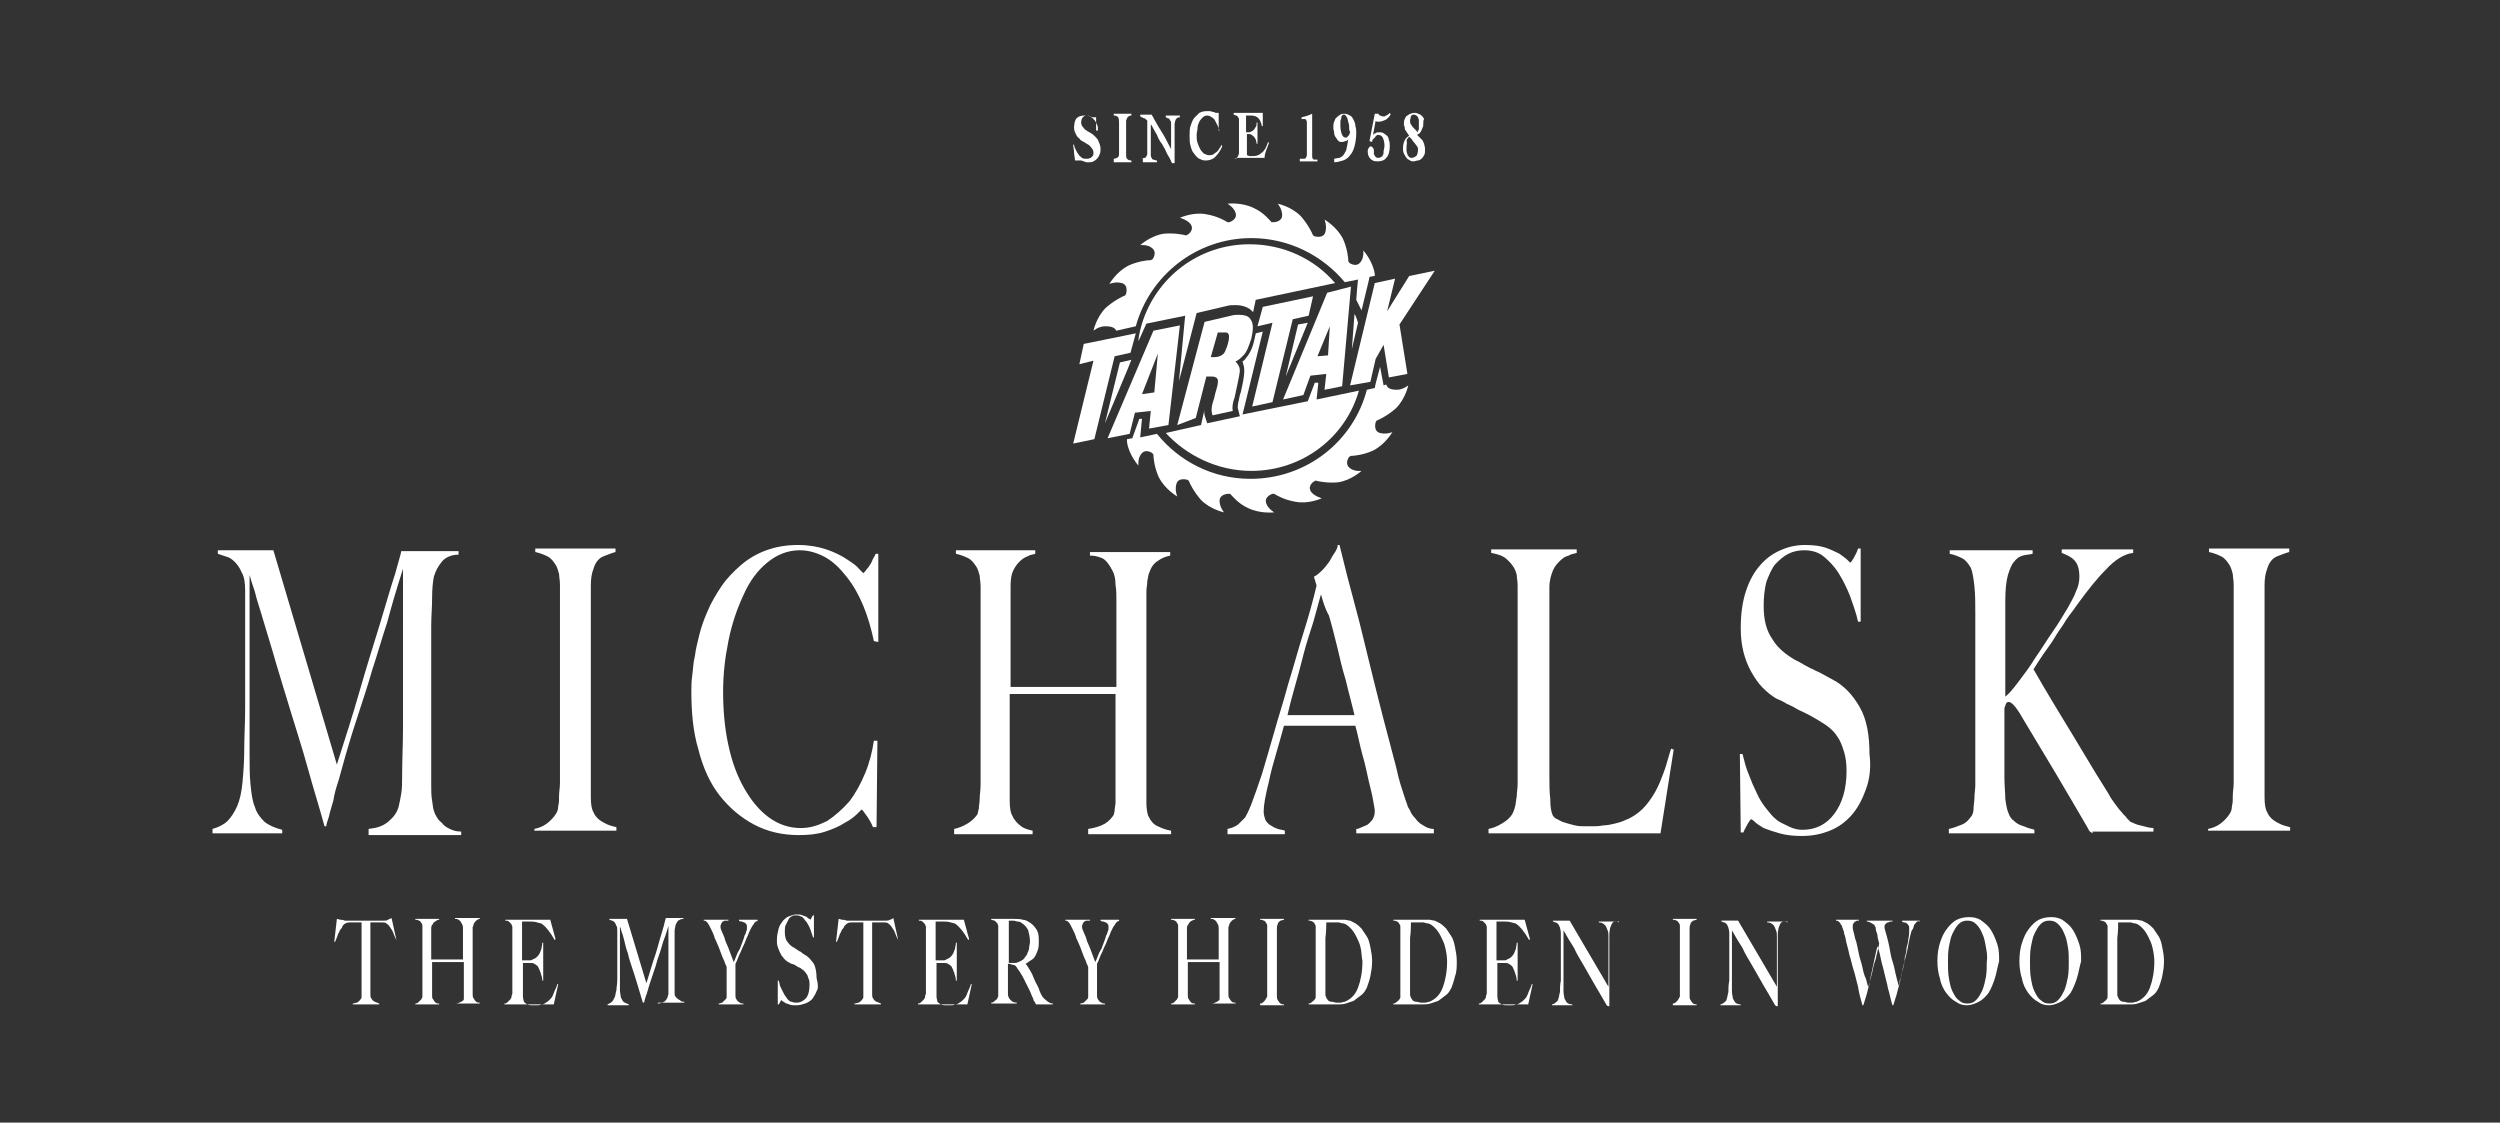 <?xml version="1.0" encoding="utf-8"?>
<!-- Generator: Adobe Illustrator 19.1.0, SVG Export Plug-In . SVG Version: 6.00 Build 0)  -->
<svg version="1.1" id="Warstwa_1" xmlns="http://www.w3.org/2000/svg" xmlns:xlink="http://www.w3.org/1999/xlink" x="0px" y="0px"
	 viewBox="0 0 283.5 127.3" style="enable-background:new 0 0 283.5 127.3;" xml:space="preserve">
<rect x="0" y="0" width="283.5" height="127.3" fill="#333333" stroke="none"/>
<style type="text/css">
	.st0{fill:#FFFFFF;}
</style>
<g>
	<g>
		<polygon class="st0" points="148.9,33.6 143.2,34.8 142.6,37 144.3,36.6 142,46.1 144.3,45.6 146.6,36.2 148.4,35.8 		"/>
		<polygon class="st0" points="148.3,36.6 147.2,36.8 145.8,42.7 		"/>
		<path class="st0" d="M141.9,53.4c5.8,0,10.7-3.8,12.2-9.1l-4.8,1l0.2-1.9l-0.4,0l-0.8,2.1l-7.4,1.5l0.3-1.2l2-8.2l-0.8,0.2
			c0,0.2-0.1,0.3-0.1,0.5c-0.2,1-0.5,1.7-1,2.3c-0.1,0.2-0.3,0.3-0.4,0.4c0.1,0.3,0.2,0.6,0.2,1c0,0.8-0.2,1.6-0.4,2.5
			c-0.1,0.2-0.2,0.8-0.2,0.8c-0.1,0.4-0.2,0.9-0.1,1.1l0.2,0.8l-3.7,0.8l-0.2-0.6c-0.1-0.3-0.2-0.6-0.1-1l-0.4,1.8l-4,0.9
			C134.5,51.6,138,53.4,141.9,53.4z"/>
		<path class="st0" d="M135.6,47.4l1.2-4.7c0.2,0,0.4,0,0.6,0h0c0.5,0,0.8,0.2,0.7,0.7c0,0.4-0.3,1.1-0.4,1.7
			c-0.3,0.9-0.4,1.4-0.2,2l2.3-0.5c-0.1-0.4,0-1,0.2-1.5c0.2-1,0.5-2.2,0.6-3c0-0.4-0.1-0.7-0.5-1.1c0.4-0.2,0.5-0.3,0.9-0.7
			c0.4-0.4,0.6-1,0.9-1.9c0.2-0.9,0.3-1.7-0.1-2.2c-0.2-0.4-0.8-0.5-1.3-0.5c-0.3,0-0.6,0-0.9,0.1l-3,0.7l-3.1,11.7L135.6,47.4z
			 M138.1,37.7l0.9,0c0.8,0,0.1,1.8-0.1,2.2c-0.2,0.4-0.7,0.6-1.2,0.6l-0.4,0L138.1,37.7z"/>
		<path class="st0" d="M126.6,37.5l2.2-0.5c1.6-5.8,6.9-10,13.1-10c4.3,0,8.1,2,10.6,5l1.5-0.3l-0.1,1l-0.1,1.3
			c0.2,0.4,0.4,0.8,0.6,1.2l0.8-3.3l0.1-0.5l0.5-0.1l0.1,0c0-0.1,0-0.2,0-0.2c-0.2-1.5-1.3-2.7-1.3-2.7s0.1,0.8-0.3,1.3
			c-0.5,0.7-1.3,0.1-1.3,0.1l0,0c0-0.1-0.1-0.1-0.1-0.2c0-0.3-0.1-1.4-0.6-2.5c-0.7-1.4-2.1-2.2-2.1-2.2s0.3,0.7,0.1,1.4
			c-0.2,0.8-1.2,0.5-1.2,0.5l0,0c-0.1,0-0.1-0.1-0.2-0.1c-0.1-0.3-0.6-1.3-1.4-2.2c-1.1-1.1-2.6-1.4-2.6-1.4s0.5,0.6,0.5,1.3
			c0,0.8-1,0.8-1,0.8l0,0c-0.1,0-0.1,0-0.2,0c-0.2-0.2-0.9-1.1-2-1.6c-1.4-0.7-3-0.5-3-0.5s0.7,0.4,0.9,1c0.3,0.8-0.7,1.1-0.7,1.1
			l0,0c-0.1,0-0.1,0-0.2,0c-0.3-0.2-1.2-0.7-2.4-0.9c-1.5-0.3-3,0.4-3,0.4s0.8,0.2,1.2,0.7c0.5,0.7-0.3,1.2-0.3,1.2l0,0
			c-0.1,0-0.1,0.1-0.2,0.1c-0.3-0.1-1.4-0.3-2.5-0.2c-1.5,0.2-2.7,1.3-2.7,1.3s0.8-0.1,1.3,0.3c0.7,0.5,0.1,1.3,0.1,1.3l0,0
			c-0.1,0-0.1,0.1-0.2,0.1c-0.3,0-1.4,0.1-2.5,0.6c-1.4,0.7-2.2,2.1-2.2,2.1s0.7-0.3,1.4-0.1c0.8,0.2,0.5,1.2,0.5,1.2l0,0
			c0,0.1-0.1,0.1-0.1,0.2c-0.3,0.1-1.3,0.6-2.2,1.4c-1.1,1.1-1.4,2.6-1.4,2.6s0.6-0.5,1.3-0.5C126.2,37,126.4,37.2,126.6,37.5z"/>
		<path class="st0" d="M153.3,39.6l0.7-3c-0.1-0.3-0.2-0.7-0.4-1L153.3,39.6z"/>
		<path class="st0" d="M133.7,43.2l2-7.7l3.4-0.8c0.3-0.1,0.7-0.1,1-0.1c0.9,0,1.6,0.3,2,0.8c0,0,0,0,0,0l0.3-1.4l9-1.9
			c-2.3-2.7-5.8-4.4-9.7-4.4c-5.8,0-10.6,3.8-12.2,9c0,0-0.4,1.3-0.4,2l0.9-2l4.4-0.9l-0.1,1L133.7,43.2z"/>
		<path class="st0" d="M150.5,33.2l-5,12.1l2.3-0.5l0.8-2.2l1.8-0.2l-0.2,1.8l2-0.4l1-11.3L150.5,33.2z M150.6,40.3l-1.2,0.1
			l1.4-3.4L150.6,40.3z"/>
		<path class="st0" d="M157.2,43.6l-0.3,0.1l-0.4-2.1l-0.5,1.9l-0.1,0.5l-0.9,0.2c-1.5,5.8-6.8,10.1-13.2,10.1
			c-4.3,0-8.1-2-10.6-5.1l-1.9,0.4l0.2-2.1l-0.3,0l-0.8,2.2l-0.6,0.1c0,0.1,0,0.2,0,0.3c0.2,1.5,1.3,2.7,1.3,2.7s-0.1-0.8,0.3-1.3
			c0.5-0.7,1.3-0.1,1.3-0.1l0,0c0,0.1,0.1,0.1,0.1,0.2c0,0.3,0.1,1.4,0.6,2.5c0.7,1.4,2.1,2.2,2.1,2.2s-0.3-0.7-0.1-1.4
			c0.2-0.8,1.2-0.5,1.2-0.5l0,0c0.1,0,0.1,0.1,0.2,0.1c0.1,0.3,0.6,1.3,1.4,2.2c1.1,1.1,2.6,1.4,2.6,1.4s-0.5-0.6-0.5-1.3
			c0-0.8,1-0.8,1-0.8l0,0c0.1,0,0.1,0,0.2,0c0.2,0.2,0.9,1.1,2,1.6c1.4,0.7,3,0.5,3,0.5s-0.7-0.4-0.9-1c-0.3-0.8,0.7-1.1,0.7-1.1
			l0,0c0.1,0,0.1,0,0.2,0c0.3,0.2,1.2,0.7,2.4,0.9c1.5,0.3,3-0.4,3-0.4s-0.8-0.2-1.2-0.7c-0.5-0.7,0.3-1.2,0.3-1.2l0,0
			c0.1,0,0.1-0.1,0.2-0.1c0.3,0.1,1.4,0.3,2.5,0.2c1.5-0.2,2.7-1.3,2.7-1.3s-0.8,0.1-1.3-0.3c-0.7-0.5-0.1-1.3-0.1-1.3l0,0
			c0.1,0,0.1-0.1,0.2-0.1c0.3,0,1.4-0.1,2.5-0.6c1.4-0.7,2.2-2.1,2.2-2.1s-0.7,0.3-1.4,0.1c-0.8-0.2-0.5-1.2-0.5-1.2l0,0
			c0-0.1,0.1-0.1,0.1-0.2c0.3-0.1,1.3-0.6,2.2-1.4c1.1-1.1,1.4-2.6,1.4-2.6s-0.6,0.5-1.3,0.5C157.5,44.2,157.3,43.9,157.2,43.6z"/>
		<path class="st0" d="M127,41.1l-1.7,6.9c0,0,3-7.1,3-7.2L127,41.1z"/>
		<path class="st0" d="M128.7,46.8l1.8-0.2l-0.2,2l2.2-0.4l1.3-11.3l-3,0.6l-5.2,12.2l2.5-0.5L128.7,46.8z M131.3,40.1l-0.4,4.4
			l-1.4,0.2L131.3,40.1z"/>
		<polygon class="st0" points="159.8,31.3 157.3,35.3 158.2,31.6 155.9,32.1 153.1,43.7 155.4,43.3 156,40.7 156.9,39.1 157.5,42.8 
			159.6,42.4 158.7,36.8 162.7,30.7 		"/>
		<polygon class="st0" points="128.2,40 128.8,37.8 122.9,39 122.4,41.3 124,40.9 121.7,50.3 124.1,49.8 126.4,40.4 		"/>
	</g>
	<g>
		<path class="st0" d="M41.8,94.5V94c0.9-0.1,1.6-0.3,2.2-0.8c0.6-0.5,1-1,1.2-1.7c0.1-0.4,0.2-0.9,0.3-1.5c0.1-0.6,0.1-1.2,0.1-1.8
			c0-2,0.1-3.8,0.1-5.6c0-1.8,0-3.6,0-5.5V64.5c-0.7,2.2-1.3,4.2-1.8,6.1c-0.6,1.8-1.1,3.6-1.7,5.4c-0.5,1.8-1.1,3.5-1.7,5.4
			c-0.6,1.8-1.2,3.8-1.8,6c-0.1,0.3-0.2,0.8-0.4,1.4c-0.2,0.6-0.4,1.3-0.5,2c-0.2,0.7-0.4,1.3-0.5,1.8c-0.2,0.6-0.3,0.9-0.3,1.1
			h-0.2c-0.6-2.2-1.3-4.4-1.9-6.6c-0.6-2.2-1.3-4.3-1.9-6.3c-0.6-2-1.2-3.9-1.7-5.6c-0.5-1.8-1-3.3-1.4-4.7s-0.8-2.5-1-3.4
			c-0.3-0.9-0.5-1.5-0.6-1.9c0,2,0,3.7,0,5.2c0,1.5,0,3,0,4.5c0,1.5,0,3,0,4.7c0,1.6,0,3.5,0,5.7c0,1.4,0,2.6,0.1,3.6
			c0.1,1,0.2,1.9,0.5,2.6c0.2,0.7,0.6,1.2,1.1,1.7c0.5,0.4,1.2,0.7,2,0.9v0.4h-7.9V94c0.7-0.2,1.3-0.5,1.7-0.9
			c0.4-0.4,0.8-1,1.1-1.7c0.3-0.7,0.5-1.6,0.6-2.7c0.1-1.1,0.2-2.3,0.2-3.9c0-1.3,0.1-2.8,0.1-4.5c0-1.7,0-3.6,0-5.6
			c0-0.9,0-1.6,0-2.2c0-0.6,0-1.2,0-1.7c0-0.6,0-1.1,0-1.7c0-0.6,0-1.3,0-2.2c0-0.8-0.1-1.5-0.4-2c-0.2-0.5-0.5-0.9-0.8-1.2
			c-0.3-0.3-0.6-0.5-1-0.6c-0.3-0.1-0.6-0.2-0.9-0.3v-0.4H31l7.2,24.3c0.9-2.8,1.8-5.6,2.6-8.4c0.8-2.8,1.6-5.3,2.3-7.6
			c0.7-2.3,1.2-4.1,1.7-5.6c0.4-1.5,0.7-2.4,0.7-2.6H52v0.4c-0.8,0-1.5,0.3-1.9,0.8c-0.4,0.5-0.7,1-0.9,1.7
			c-0.1,0.5-0.2,1.3-0.2,2.4c0,1.1-0.1,2.1-0.1,3.2c0,1.4,0,2.8,0,4.2s0,2.7,0,4.1c0,1.6,0,3.2,0,4.8c0,1.6,0,3.2,0,5
			c0,0.6,0,1.1,0.1,1.7c0.1,0.6,0.1,1,0.3,1.4c0,0.1,0.1,0.2,0.2,0.4c0.1,0.2,0.3,0.5,0.6,0.7c0.2,0.3,0.5,0.5,0.9,0.7
			c0.4,0.2,0.8,0.3,1.3,0.3v0.4H41.8z"/>
		<path class="st0" d="M60.6,94.5V94c0.5-0.1,1-0.3,1.4-0.6c0.4-0.3,0.8-0.7,1.1-1.2c0.1-0.2,0.2-0.4,0.2-0.8
			c0.1-0.3,0.1-0.7,0.1-1.2c0-0.4,0.1-0.9,0.1-1.4c0-0.5,0-1,0-1.5c0-0.4,0-1,0-1.7c0-0.7,0-1.5,0-2.3c0-0.8,0-1.7,0-2.6
			c0-0.9,0-1.8,0-2.6v-8.7c0-0.5,0-1.1,0-1.6s0-1,0-1.5c0-0.5-0.1-0.9-0.1-1.2c-0.1-0.4-0.2-0.7-0.3-0.9c-0.3-0.5-0.6-0.9-1-1.1
			c-0.4-0.2-0.9-0.4-1.4-0.5v-0.4h9.1v0.4c-0.4,0.1-0.9,0.3-1.4,0.5c-0.5,0.2-0.9,0.7-1.1,1.4c-0.2,0.5-0.3,1.1-0.3,1.9
			c0,0.8,0,1.5,0,2.2c0,0.7,0,1.5,0,2.2c0,0.7,0,1.5,0,2.2c0,0.7,0,1.5,0,2.3c0,0.8,0,1.6,0,2.5v10.1c0,0.9,0,1.7,0,2.5
			c0,0.8,0.1,1.4,0.3,1.7c0.2,0.5,0.6,0.9,1.2,1.2c0.5,0.3,1,0.4,1.4,0.5v0.4H60.6z"/>
		<path class="st0" d="M99.1,72.7c-0.3-1.4-0.7-2.8-1.2-4c-0.5-1.2-1.1-2.3-1.9-3.3c-0.7-0.9-1.5-1.7-2.4-2.2
			c-0.9-0.5-1.9-0.8-2.9-0.8c-1.4,0-2.6,0.5-3.7,1.4c-1.1,0.9-2,2.1-2.7,3.7c-0.7,1.5-1.3,3.2-1.7,5.2S82,76.5,82,78.5
			c0,2.1,0.2,4.2,0.6,6c0.4,1.9,1,3.5,1.8,4.9c0.8,1.4,1.7,2.5,2.8,3.3c1.1,0.8,2.3,1.2,3.6,1.2c1.1,0,2-0.3,3-0.8
			c0.9-0.6,1.7-1.3,2.5-2.2c0.7-0.9,1.3-2,1.8-3.2c0.5-1.2,0.8-2.4,1-3.7h0.4l-0.1,9.8h-0.4c-0.2-0.5-0.5-1-0.8-1.4
			c-0.3-0.4-0.4-0.6-0.5-0.6c0,0-0.2,0.2-0.5,0.5c-0.3,0.3-0.8,0.7-1.4,1c-0.6,0.4-1.3,0.7-2.2,1c-0.9,0.3-1.9,0.4-3,0.4
			c-1.9,0-3.6-0.4-5.1-1.2c-1.5-0.8-2.8-1.9-3.9-3.3c-1.1-1.4-1.9-3.2-2.4-5.2c-0.6-2-0.8-4.2-0.8-6.6c0-0.5,0-1.1,0.1-1.8
			s0.1-1.4,0.3-2.2c0.1-0.8,0.3-1.6,0.5-2.4c0.2-0.8,0.5-1.7,0.9-2.6c0.4-1,1-2,1.6-2.9c0.6-0.9,1.4-1.7,2.2-2.4
			c0.8-0.7,1.8-1.3,2.9-1.7c1.1-0.4,2.3-0.6,3.6-0.6c1.2,0,2.3,0.2,3.2,0.5c0.9,0.3,1.7,0.7,2.3,1.1c0.6,0.4,1.1,0.7,1.4,1.1
			c0.3,0.3,0.5,0.5,0.5,0.5c0,0,0.1-0.1,0.2-0.2c0.1-0.1,0.2-0.3,0.4-0.5c0.1-0.2,0.3-0.4,0.4-0.7c0.1-0.3,0.3-0.5,0.4-0.8h0.3v10
			L99.1,72.7z"/>
		<path class="st0" d="M123.4,94.5V94c0.7-0.1,1.4-0.3,1.9-0.6c0.5-0.3,0.8-0.7,1-1c0-0.1,0.1-0.3,0.1-0.5c0-0.3,0.1-0.6,0.1-0.9
			c0-0.4,0-0.7,0-1.1c0-0.4,0-0.8,0-1.1c0-1,0-2,0-3c0-1.1,0-2.1,0-3c0-1,0-1.8,0-2.5c0-0.7,0-1.3,0-1.6h-12v9.6c0,0.9,0,1.7,0,2.5
			c0,0.8,0.1,1.4,0.3,1.7c0.2,0.5,0.6,0.9,1,1.2s0.9,0.4,1.3,0.5v0.4h-8.9V94c0.5-0.1,1-0.3,1.5-0.6c0.5-0.3,0.8-0.6,1.1-1
			c0.1-0.1,0.1-0.4,0.2-0.7c0-0.3,0.1-0.7,0.1-1.2c0-0.4,0.1-0.9,0.1-1.5c0-0.5,0-1,0-1.5c0-0.4,0-1,0-1.7c0-0.7,0-1.5,0-2.3
			c0-0.8,0-1.7,0-2.6c0-0.9,0-1.8,0-2.6v-8.7c0-0.5,0-1.1,0-1.6s0-1,0-1.5c0-0.5-0.1-0.9-0.1-1.2c-0.1-0.4-0.2-0.7-0.3-0.9
			c-0.3-0.5-0.6-0.9-1-1.1c-0.4-0.2-0.9-0.4-1.4-0.5v-0.4h9v0.4c-0.3,0.1-0.6,0.1-0.9,0.3c-0.3,0.1-0.6,0.3-0.9,0.6
			c-0.3,0.3-0.5,0.6-0.7,1c-0.2,0.4-0.3,1-0.3,1.7c0,1,0,2.2,0,3.4c0,1.2,0,2.4,0,3.5c0,1.1,0,2,0,2.9c0,0.8,0,1.4,0,1.7h12
			c0-1,0-1.8,0-2.6c0-0.8,0-1.6,0-2.3c0-0.7,0-1.5,0-2.3c0-0.8,0-1.7,0-2.6c0-0.6,0-1.2-0.1-1.8c0-0.6-0.1-1.1-0.3-1.5
			c-0.4-0.8-0.8-1.3-1.2-1.5c-0.5-0.2-0.9-0.3-1.4-0.3v-0.4h9.1v0.4c-0.5,0.1-1,0.3-1.4,0.6c-0.5,0.3-0.8,0.8-1,1.4
			c-0.1,0.2-0.1,0.5-0.2,0.9c0,0.4-0.1,0.8-0.1,1.2c0,0.5,0,0.9,0,1.4c0,0.5,0,0.9,0,1.4v7.6c0,1.1,0,2.1,0,3c0,0.9,0,1.7,0,2.6
			c0,0.8,0,1.7,0,2.6c0,0.9,0,1.9,0,2.9c0,0.9,0,1.7,0,2.4s0.1,1.2,0.2,1.5c0.3,0.6,0.6,1,1.1,1.2c0.4,0.2,0.9,0.4,1.5,0.5v0.4
			H123.4z"/>
		<path class="st0" d="M153.8,94.5V94c0.1,0,0.2,0,0.4-0.1c0.2-0.1,0.5-0.2,0.7-0.3c0.3-0.1,0.5-0.4,0.7-0.6c0.2-0.3,0.3-0.6,0.3-1
			c0-0.3-0.1-0.7-0.2-1.3c-0.1-0.6-0.3-1.4-0.5-2.2c-0.2-0.9-0.4-1.9-0.7-2.9c-0.3-1.1-0.5-2.2-0.8-3.3h-8.1
			c-0.3,1.1-0.6,2.2-0.9,3.2c-0.3,1-0.6,2.1-0.8,3.1c-0.4,1.6-0.6,2.7-0.6,3.4c0,0.4,0.1,0.7,0.2,1c0.2,0.3,0.4,0.5,0.6,0.6
			c0.3,0.2,0.5,0.3,0.8,0.4c0.3,0.1,0.6,0.1,0.8,0.2v0.4h-6.5V94c0.5-0.1,1-0.3,1.3-0.6s0.6-0.6,0.7-0.7c0.1-0.2,0.4-0.7,0.7-1.5
			c0.3-0.8,0.7-1.9,1.2-3.4c0.4-1.4,0.9-3,1.4-4.8c0.5-1.8,1.1-3.6,1.6-5.5c0.6-1.9,1.1-3.8,1.7-5.7s1.1-3.7,1.5-5.4l-0.3-1
			c0.4-0.2,0.7-0.5,1-0.8c0.3-0.3,0.6-0.7,0.8-1c0.2-0.4,0.4-0.7,0.6-1c0.2-0.3,0.3-0.6,0.3-0.8h0.2c0.6,2.5,1.2,4.8,1.8,7
			c0.6,2.2,1.1,4.4,1.6,6.4c0.5,2.1,1,4,1.5,6c0.5,1.9,1,3.8,1.5,5.7c0.2,0.9,0.4,1.7,0.6,2.3c0.2,0.6,0.4,1.3,0.7,2.1
			c0,0.1,0.1,0.3,0.3,0.6c0.1,0.3,0.3,0.6,0.6,0.9c0.2,0.3,0.5,0.6,0.9,0.8c0.3,0.2,0.7,0.4,1.2,0.4v0.5H153.8z M149.8,67.4
			c-0.1,0.4-0.3,1-0.5,1.8c-0.2,0.8-0.5,1.8-0.9,3s-0.7,2.5-1.1,4c-0.4,1.5-0.9,3.1-1.3,4.9h7.6c-0.3-1.3-0.7-2.7-1-4
			c-0.4-1.3-0.7-2.6-1-3.9c-0.3-1.2-0.6-2.4-0.9-3.4C150.2,68.9,150,68.1,149.8,67.4z"/>
		<path class="st0" d="M188.3,94.5h-19.5V94c0.5-0.1,1-0.3,1.5-0.6c0.5-0.3,0.9-0.6,1.2-1.1c0.1-0.2,0.2-0.4,0.3-0.8
			c0.1-0.3,0.1-0.7,0.2-1.2c0-0.4,0.1-0.9,0.1-1.4c0-0.5,0-1,0-1.5c0-0.4,0-1,0-1.7c0-0.7,0-1.5,0-2.3c0-0.8,0-1.7,0-2.6
			c0-0.9,0-1.8,0-2.6v-8.7c0-0.5,0-1.1,0-1.6c0-0.5,0-1,0-1.5c0-0.5-0.1-0.9-0.1-1.2c-0.1-0.4-0.2-0.6-0.3-0.8
			c-0.3-0.5-0.7-0.9-1.1-1.2c-0.5-0.3-1-0.4-1.5-0.5v-0.4h9.7v0.4c-0.3,0.1-0.6,0.1-0.9,0.3c-0.4,0.1-0.7,0.3-1,0.6
			c-0.3,0.3-0.6,0.6-0.8,1.1c-0.2,0.5-0.4,1.1-0.4,1.9c0,1,0,2,0,2.9c0,0.9,0,1.7,0,2.5c0,0.8,0,1.7,0,2.6c0,0.9,0,1.9,0,3
			c0,1,0,1.9,0,2.8c0,0.8,0,1.6,0,2.4c0,0.8,0,1.6,0,2.4c0,0.8,0,1.7,0,2.7c0,1,0,1.9,0.1,2.7c0,0.9,0.1,1.5,0.3,1.9
			c0.1,0.1,0.2,0.3,0.5,0.4c0.2,0.1,0.5,0.3,0.9,0.4c0.3,0.1,0.7,0.2,1.1,0.3c0.4,0.1,0.8,0.1,1.2,0.1c0.2,0,0.4,0,0.8,0
			c0.4,0,0.7,0,1.2-0.1c0.4,0,0.9-0.1,1.3-0.2c0.4-0.1,0.8-0.2,1.2-0.4c0.8-0.3,1.5-0.8,2-1.3s1-1.2,1.4-1.9c0.4-0.7,0.7-1.5,1-2.3
			c0.3-0.8,0.5-1.7,0.8-2.6l0.3,0.1L188.3,94.5z"/>
		<path class="st0" d="M211.6,89.5c-0.4,1.1-0.9,2.1-1.6,2.9c-0.7,0.8-1.5,1.4-2.5,1.8c-1,0.4-2,0.6-3.2,0.6c-1,0-1.8-0.1-2.5-0.3
			c-0.7-0.2-1.3-0.4-1.8-0.6c-0.5-0.3-0.8-0.5-1-0.7c-0.2-0.2-0.4-0.3-0.4-0.3c-0.1,0-0.2,0.2-0.4,0.5c-0.2,0.4-0.4,0.7-0.5,1h-0.3
			l-0.1-8.9h0.3c0.2,0.8,0.4,1.6,0.7,2.3c0.3,0.8,0.6,1.5,0.9,2.1c0.3,0.7,0.7,1.3,1.1,1.8c0.4,0.5,0.7,0.9,1.1,1.2
			c0.3,0.3,0.8,0.5,1.4,0.8c0.6,0.3,1.1,0.4,1.6,0.4c1.5,0,2.7-0.6,3.6-1.8c0.9-1.2,1.4-2.8,1.4-4.9c0-0.8-0.1-1.6-0.3-2.2
			c-0.2-0.6-0.4-1.2-0.7-1.6c-0.3-0.5-0.7-0.9-1.1-1.2c-0.4-0.3-0.9-0.6-1.4-0.9c-0.5-0.3-0.9-0.5-1.3-0.7c-0.4-0.2-0.7-0.3-1-0.5
			c-0.3-0.2-0.6-0.3-1-0.5c-0.3-0.2-0.7-0.4-1.2-0.6c-0.5-0.3-1-0.7-1.5-1.2c-0.5-0.5-0.9-1.1-1.3-1.8c-0.4-0.7-0.7-1.5-0.9-2.3
			c-0.2-0.8-0.3-1.7-0.3-2.7c0-1.6,0.2-3,0.6-4.2c0.4-1.2,0.9-2.1,1.6-2.9c0.7-0.8,1.4-1.3,2.3-1.7c0.9-0.4,1.8-0.6,2.8-0.6
			c0.9,0,1.7,0.1,2.3,0.3c0.6,0.2,1.2,0.5,1.6,0.7c0.4,0.3,0.7,0.5,0.9,0.7c0.2,0.2,0.3,0.3,0.3,0.3c0.1,0,0.2-0.2,0.4-0.5
			c0.2-0.4,0.4-0.7,0.5-1.1h0.3v8.3h-0.3c-0.2-1-0.6-2-0.9-2.9c-0.4-1-0.8-1.8-1.3-2.6s-1.1-1.4-1.7-1.9c-0.6-0.5-1.4-0.7-2.2-0.7
			c-0.6,0-1.2,0.1-1.8,0.4c-0.6,0.3-1,0.7-1.5,1.2c-0.4,0.5-0.7,1.2-1,2c-0.2,0.8-0.3,1.7-0.3,2.7c0,1.6,0.3,2.8,1,3.8
			c0.6,1,1.5,1.7,2.5,2.3c0.4,0.2,0.8,0.4,1.1,0.6c0.4,0.2,0.7,0.4,1,0.5c0.3,0.2,0.7,0.3,1,0.5c0.4,0.2,0.7,0.4,1.1,0.6
			c1.4,0.7,2.4,1.8,3.2,3.2c0.8,1.4,1.1,3.2,1.1,5.3C212.2,87.1,212,88.4,211.6,89.5z"/>
		<path class="st0" d="M237.3,94.5c-0.1-0.1-0.2-0.1-0.3-0.2c-0.1-0.1-0.2-0.3-0.3-0.5c-1.3-2.2-2.5-4.3-3.7-6.3c-1.2-2-2.4-4-3.6-6
			c-0.5-0.9-0.9-1.4-1.1-1.6c-0.2-0.2-0.4-0.3-0.5-0.3c-0.2,0-0.3,0.1-0.3,0.2c-0.1,0.1-0.1,0.3-0.2,0.5c0,1.5,0,3,0,4.4
			c0,1.4,0,2.5,0,3.5c0,0.9,0.1,1.7,0.1,2.4c0.1,0.7,0.2,1.3,0.4,1.7c0.1,0.3,0.3,0.6,0.6,0.8c0.2,0.2,0.5,0.4,0.8,0.5
			c0.3,0.1,0.6,0.2,0.8,0.3c0.3,0.1,0.5,0.1,0.7,0.2v0.4H221V94c0.5-0.1,1-0.3,1.5-0.5c0.5-0.2,0.8-0.6,1.1-1
			c0.1-0.2,0.2-0.4,0.2-0.8s0.1-0.8,0.1-1.2c0-0.5,0.1-1,0.1-1.5s0-1,0-1.5c0-0.4,0-1,0-1.7c0-0.7,0-1.5,0-2.3c0-0.9,0-1.7,0-2.6
			c0-0.9,0-1.8,0-2.6v-8.7c0-1.1,0-2.2-0.1-3.1s-0.2-1.6-0.4-2.1c-0.3-0.5-0.6-0.9-1-1.1c-0.4-0.2-0.9-0.4-1.4-0.5v-0.4h9.4v0.4
			c-0.4,0.1-0.8,0.1-1.1,0.2c-0.4,0.1-0.7,0.3-1,0.7c-0.3,0.3-0.5,0.9-0.7,1.5c-0.2,0.7-0.3,1.7-0.3,2.9c0,0.7,0,1.3,0,1.9
			c0,0.6,0,1.3,0,2.1c0,0.8,0,1.7,0,2.8c0,1.1,0,2.4,0,4.1c0.4-0.3,0.9-0.9,1.5-1.7c0.6-0.8,1.3-1.7,1.9-2.7c0.7-1,1.3-2,2-3
			c0.7-1,1.2-1.9,1.7-2.7c0.3-0.6,0.7-1.2,0.9-1.8c0.3-0.6,0.4-1.2,0.4-1.7c0-0.9-0.2-1.5-0.6-1.9c-0.4-0.4-0.9-0.6-1.4-0.8v-0.4
			h8.1v0.4c-1,0.1-2.1,0.8-3.1,1.9c-1.1,1.1-2.1,2.4-3.2,3.9c-0.4,0.6-0.9,1.2-1.3,1.8c-0.4,0.7-0.9,1.3-1.3,2
			c-0.4,0.7-0.9,1.3-1.3,1.9c-0.4,0.6-0.8,1.2-1.1,1.7c0.2,0.3,0.5,0.9,1.1,1.9c0.6,1,1.3,2.2,2.1,3.5c0.8,1.3,1.7,2.8,2.6,4.3
			s1.8,3,2.7,4.4c0.2,0.4,0.4,0.7,0.7,1.1c0.3,0.4,0.5,0.7,0.8,1c0.2,0.3,0.5,0.5,0.6,0.7c0.2,0.2,0.3,0.3,0.4,0.4
			c0.3,0.1,0.6,0.3,1.1,0.4c0.5,0.1,1,0.3,1.5,0.3v0.4H237.3z"/>
		<path class="st0" d="M250.4,94.5V94c0.5-0.1,1-0.3,1.4-0.6c0.4-0.3,0.8-0.7,1.1-1.2c0.1-0.2,0.2-0.4,0.2-0.8
			c0.1-0.3,0.1-0.7,0.1-1.2c0-0.4,0.1-0.9,0.1-1.4c0-0.5,0-1,0-1.5c0-0.4,0-1,0-1.7c0-0.7,0-1.5,0-2.3c0-0.8,0-1.7,0-2.6
			c0-0.9,0-1.8,0-2.6v-8.7c0-0.5,0-1.1,0-1.6s0-1,0-1.5c0-0.5-0.1-0.9-0.1-1.2c-0.1-0.4-0.2-0.7-0.3-0.9c-0.3-0.5-0.6-0.9-1-1.1
			c-0.4-0.2-0.9-0.4-1.4-0.5v-0.4h9.1v0.4c-0.4,0.1-0.9,0.3-1.4,0.5c-0.5,0.2-0.9,0.7-1.1,1.4c-0.2,0.5-0.3,1.1-0.3,1.9
			c0,0.8,0,1.5,0,2.2c0,0.7,0,1.5,0,2.2c0,0.7,0,1.5,0,2.2c0,0.7,0,1.5,0,2.3c0,0.8,0,1.6,0,2.5v10.1c0,0.9,0,1.7,0,2.5
			c0,0.8,0.1,1.4,0.3,1.7c0.2,0.5,0.6,0.9,1.2,1.2c0.5,0.3,1,0.4,1.4,0.5v0.4H250.4z"/>
	</g>
	<g>
		<path class="st0" d="M45,106.8c0-0.2-0.1-0.3-0.2-0.5c-0.1-0.2-0.1-0.3-0.2-0.5c-0.1-0.2-0.1-0.3-0.2-0.4
			c-0.1-0.1-0.1-0.2-0.2-0.3c-0.1-0.2-0.3-0.3-0.4-0.4c-0.1-0.1-0.3-0.1-0.6-0.1c-0.1,0-0.2,0-0.3,0c-0.1,0-0.2,0-0.3,0
			c-0.1,0-0.2,0-0.3,0c-0.1,0-0.2,0-0.3,0c0,0.2,0,0.5,0,0.9c0,0.4,0,0.8,0,1.2s0,0.8,0,1.3c0,0.4,0,0.7,0,1v3c0,0.3,0,0.5,0,0.7
			c0,0.2,0,0.4,0.1,0.5c0.1,0.2,0.2,0.3,0.4,0.4s0.3,0.1,0.5,0.2v0.1h-3v-0.1c0.2,0,0.3-0.1,0.5-0.1c0.1-0.1,0.3-0.2,0.4-0.4
			c0,0,0.1-0.1,0.1-0.2c0-0.1,0-0.2,0-0.4c0-0.1,0-0.3,0-0.4c0-0.2,0-0.3,0-0.4c0-0.1,0-0.3,0-0.5c0-0.2,0-0.4,0-0.7
			c0-0.3,0-0.5,0-0.8c0-0.3,0-0.5,0-0.8v-4.5c-0.1,0-0.2,0-0.3,0c-0.1,0-0.2,0-0.3,0c-0.1,0-0.2,0-0.3,0c-0.1,0-0.2,0-0.3,0
			c-0.2,0-0.4,0-0.6,0.1s-0.3,0.2-0.4,0.4c0,0.1-0.1,0.2-0.2,0.3c-0.1,0.1-0.1,0.3-0.2,0.4c-0.1,0.1-0.1,0.3-0.2,0.5
			s-0.1,0.3-0.2,0.5l-0.1,0l0.3-2.6c0.1,0,0.3,0.1,0.4,0.1c0.1,0,0.3,0,0.5,0.1c0.2,0,0.4,0,0.6,0c0.2,0,0.4,0,0.5,0
			c0.2,0,0.3,0,0.5,0c0.2,0,0.4,0,0.6,0c0.2,0,0.4,0,0.6,0c0.2,0,0.4,0,0.5,0c0.2,0,0.3,0,0.5,0c0.2,0,0.4,0,0.6,0
			c0.2,0,0.4,0,0.5-0.1s0.3-0.1,0.4-0.2L45,106.8L45,106.8z"/>
		<path class="st0" d="M51.7,113.9v-0.1c0.2,0,0.4-0.1,0.6-0.2c0.2-0.1,0.3-0.2,0.3-0.3c0,0,0-0.1,0-0.2c0-0.1,0-0.2,0-0.3
			c0-0.1,0-0.2,0-0.3c0-0.1,0-0.2,0-0.3c0-0.3,0-0.6,0-0.9c0-0.3,0-0.6,0-0.9c0-0.3,0-0.5,0-0.8c0-0.2,0-0.4,0-0.5h-3.6v2.9
			c0,0.3,0,0.5,0,0.8s0,0.4,0.1,0.5c0.1,0.2,0.2,0.3,0.3,0.4c0.1,0.1,0.3,0.1,0.4,0.1v0.1h-2.7v-0.1c0.2,0,0.3-0.1,0.4-0.2
			c0.1-0.1,0.2-0.2,0.3-0.3c0,0,0-0.1,0.1-0.2c0-0.1,0-0.2,0-0.4c0-0.1,0-0.3,0-0.4c0-0.2,0-0.3,0-0.5c0-0.1,0-0.3,0-0.5
			c0-0.2,0-0.5,0-0.7c0-0.3,0-0.5,0-0.8c0-0.3,0-0.5,0-0.8v-2.6c0-0.2,0-0.3,0-0.5c0-0.2,0-0.3,0-0.5c0-0.1,0-0.3,0-0.4
			c0-0.1,0-0.2-0.1-0.3c-0.1-0.2-0.2-0.3-0.3-0.3c-0.1-0.1-0.3-0.1-0.4-0.1v-0.1h2.7v0.1c-0.1,0-0.2,0-0.3,0.1s-0.2,0.1-0.3,0.2
			c-0.1,0.1-0.1,0.2-0.2,0.3c-0.1,0.1-0.1,0.3-0.1,0.5c0,0.3,0,0.7,0,1c0,0.4,0,0.7,0,1c0,0.3,0,0.6,0,0.9c0,0.2,0,0.4,0,0.5h3.6
			c0-0.3,0-0.5,0-0.8c0-0.2,0-0.5,0-0.7c0-0.2,0-0.5,0-0.7c0-0.2,0-0.5,0-0.8c0-0.2,0-0.3,0-0.5c0-0.2,0-0.3-0.1-0.5
			c-0.1-0.2-0.2-0.4-0.4-0.5c-0.1-0.1-0.3-0.1-0.4-0.1v-0.1h2.8v0.1c-0.1,0-0.3,0.1-0.4,0.2c-0.1,0.1-0.2,0.2-0.3,0.4
			c0,0.1,0,0.2-0.1,0.3c0,0.1,0,0.2,0,0.4c0,0.1,0,0.3,0,0.4c0,0.1,0,0.3,0,0.4v2.3c0,0.3,0,0.6,0,0.9c0,0.3,0,0.5,0,0.8
			c0,0.3,0,0.5,0,0.8c0,0.3,0,0.6,0,0.9c0,0.3,0,0.5,0,0.7c0,0.2,0,0.4,0.1,0.5c0.1,0.2,0.2,0.3,0.3,0.4c0.1,0.1,0.3,0.1,0.4,0.1
			v0.1H51.7z"/>
		<path class="st0" d="M62.8,113.9h-5.6v-0.1c0.2,0,0.3-0.1,0.4-0.2c0.1-0.1,0.2-0.2,0.3-0.3c0-0.1,0.1-0.1,0.1-0.2
			c0-0.1,0-0.2,0.1-0.4c0-0.1,0-0.3,0-0.4c0-0.1,0-0.3,0-0.4c0-0.1,0-0.3,0-0.5c0-0.2,0-0.5,0-0.7c0-0.3,0-0.5,0-0.8
			c0-0.3,0-0.5,0-0.8v-2.6c0-0.2,0-0.3,0-0.5c0-0.2,0-0.3,0-0.5c0-0.2,0-0.3,0-0.4c0-0.1-0.1-0.2-0.1-0.3c-0.1-0.1-0.2-0.2-0.3-0.3
			s-0.2-0.1-0.4-0.1v-0.1h5.1l0.6,2.2l-0.1,0.1c-0.5-0.9-1-1.5-1.4-1.8c-0.1-0.1-0.3-0.1-0.6-0.2s-0.6-0.1-1-0.1c-0.1,0-0.3,0-0.4,0
			c-0.1,0-0.2,0-0.3,0c0,0.1,0,0.4,0,0.9c0,0.5,0,1,0,1.6c0,0.3,0,0.6,0,0.9c0,0.2,0,0.4,0,0.6c0,0.1,0,0.3,0,0.3c0,0.1,0,0.1,0,0.1
			c0,0,0.1,0,0.2,0c0.1,0,0.2,0,0.3,0c0.1,0,0.2,0,0.4,0c0.1,0,0.2,0,0.3-0.1c0.2-0.1,0.3-0.1,0.5-0.3c0.1-0.1,0.2-0.2,0.3-0.4
			c0.1-0.2,0.1-0.3,0.2-0.5c0-0.2,0.1-0.4,0.1-0.7h0.1v4.3h-0.1c0-0.3-0.1-0.6-0.2-0.9c-0.1-0.3-0.2-0.5-0.3-0.7
			c-0.1-0.1-0.2-0.2-0.4-0.3c-0.1-0.1-0.3-0.1-0.5-0.1c-0.1,0-0.2,0-0.2,0c-0.1,0-0.1,0-0.2,0c-0.1,0-0.1,0-0.2,0
			c-0.1,0-0.1,0-0.2,0c0,0.1,0,0.3,0,0.6c0,0.2,0,0.5,0,0.8c0,0.1,0,0.3,0,0.4c0,0.2,0,0.3,0,0.5c0,0.1,0,0.3,0,0.4
			c0,0.1,0,0.2,0,0.3c0,0.3,0,0.6,0,0.8c0,0.3,0.1,0.4,0.1,0.6c0.1,0.1,0.2,0.2,0.4,0.3c0.2,0.1,0.4,0.1,0.7,0.1c0.1,0,0.2,0,0.4,0
			c0.2,0,0.3,0,0.5-0.1c0.2,0,0.4-0.1,0.5-0.2c0.2-0.1,0.3-0.2,0.5-0.4c0.2-0.2,0.3-0.4,0.4-0.7c0.1-0.3,0.3-0.6,0.4-1l0.1,0
			L62.8,113.9z"/>
		<path class="st0" d="M74.6,113.9v-0.1c0.3,0,0.5-0.1,0.7-0.2c0.2-0.1,0.3-0.3,0.4-0.5c0-0.1,0.1-0.3,0.1-0.4c0-0.2,0-0.4,0-0.5
			c0-0.6,0-1.2,0-1.7c0-0.5,0-1.1,0-1.7v-3.8c-0.2,0.7-0.4,1.3-0.6,1.8c-0.2,0.6-0.3,1.1-0.5,1.6c-0.2,0.5-0.3,1.1-0.5,1.6
			c-0.2,0.6-0.4,1.2-0.6,1.8c0,0.1-0.1,0.2-0.1,0.4c-0.1,0.2-0.1,0.4-0.2,0.6c-0.1,0.2-0.1,0.4-0.2,0.6c0,0.2-0.1,0.3-0.1,0.3h-0.1
			c-0.2-0.7-0.4-1.3-0.6-2c-0.2-0.7-0.4-1.3-0.6-1.9c-0.2-0.6-0.4-1.2-0.5-1.7c-0.2-0.5-0.3-1-0.4-1.4c-0.1-0.4-0.2-0.8-0.3-1
			c-0.1-0.3-0.1-0.5-0.2-0.6c0,0.6,0,1.1,0,1.6c0,0.5,0,0.9,0,1.4c0,0.4,0,0.9,0,1.4c0,0.5,0,1.1,0,1.7c0,0.4,0,0.8,0,1.1
			s0.1,0.6,0.1,0.8c0.1,0.2,0.2,0.4,0.3,0.5c0.1,0.1,0.4,0.2,0.6,0.3v0.1h-2.4v-0.1c0.2-0.1,0.4-0.2,0.5-0.3
			c0.1-0.1,0.2-0.3,0.3-0.5c0.1-0.2,0.1-0.5,0.2-0.8c0-0.3,0.1-0.7,0.1-1.2c0-0.4,0-0.8,0-1.4c0-0.5,0-1.1,0-1.7c0-0.3,0-0.5,0-0.7
			c0-0.2,0-0.4,0-0.5c0-0.2,0-0.3,0-0.5c0-0.2,0-0.4,0-0.7c0-0.3,0-0.5-0.1-0.6c-0.1-0.2-0.1-0.3-0.2-0.4c-0.1-0.1-0.2-0.2-0.3-0.2
			c-0.1,0-0.2-0.1-0.3-0.1v-0.1h2l2.2,7.3c0.3-0.9,0.5-1.7,0.8-2.6c0.3-0.8,0.5-1.6,0.7-2.3c0.2-0.7,0.4-1.3,0.5-1.7
			c0.1-0.5,0.2-0.7,0.2-0.8h2v0.1c-0.3,0-0.4,0.1-0.6,0.2c-0.1,0.1-0.2,0.3-0.3,0.5c0,0.2-0.1,0.4-0.1,0.7c0,0.3,0,0.6,0,1
			c0,0.4,0,0.9,0,1.3c0,0.4,0,0.8,0,1.2c0,0.5,0,1,0,1.5c0,0.5,0,1,0,1.5c0,0.2,0,0.3,0,0.5c0,0.2,0,0.3,0.1,0.4c0,0,0,0.1,0.1,0.1
			c0,0.1,0.1,0.1,0.2,0.2c0.1,0.1,0.2,0.1,0.3,0.2c0.1,0.1,0.2,0.1,0.4,0.1v0.1H74.6z"/>
		<path class="st0" d="M85.7,104.5c-0.1,0.1-0.2,0.2-0.3,0.4c-0.1,0.1-0.2,0.3-0.3,0.5c-0.1,0.2-0.2,0.4-0.3,0.7
			c-0.1,0.2-0.2,0.4-0.3,0.7c-0.1,0.3-0.3,0.6-0.4,0.9c-0.1,0.3-0.3,0.6-0.4,0.9c-0.1,0.3-0.2,0.5-0.3,0.7v2.7c0,0.3,0,0.5,0,0.8
			c0,0.2,0,0.4,0.1,0.5c0.1,0.2,0.2,0.3,0.4,0.4c0.1,0.1,0.3,0.1,0.4,0.1v0.1h-2.8v-0.1c0.2,0,0.3-0.1,0.4-0.1
			c0.1-0.1,0.2-0.2,0.4-0.4c0,0,0.1-0.1,0.1-0.2c0-0.1,0-0.2,0-0.4c0-0.1,0-0.3,0-0.4c0-0.2,0-0.3,0-0.4c0-0.3,0-0.6,0-0.9
			c0-0.3,0-0.8,0-1.3c0,0,0-0.1-0.1-0.3c-0.1-0.1-0.1-0.3-0.2-0.5c-0.1-0.2-0.2-0.4-0.3-0.7c-0.1-0.3-0.2-0.5-0.3-0.8
			c-0.1-0.2-0.2-0.5-0.3-0.7c-0.1-0.2-0.2-0.4-0.2-0.5c-0.1-0.3-0.2-0.5-0.3-0.7c-0.1-0.2-0.2-0.4-0.3-0.6c-0.1-0.2-0.2-0.3-0.3-0.4
			c-0.1-0.1-0.2-0.1-0.3-0.1v-0.1h2.8v0.1c-0.1,0-0.2,0-0.3,0c-0.1,0-0.2,0-0.3,0.1c-0.1,0-0.1,0.1-0.2,0.2c0,0.1-0.1,0.2-0.1,0.3
			c0,0.1,0,0.3,0.1,0.5c0.1,0.2,0.2,0.5,0.3,0.7c0.1,0.2,0.1,0.4,0.2,0.6c0.1,0.2,0.2,0.5,0.3,0.7c0.1,0.3,0.2,0.5,0.3,0.8
			c0.1,0.3,0.2,0.5,0.3,0.8c0.1-0.2,0.2-0.4,0.3-0.7c0.1-0.3,0.2-0.5,0.4-0.8c0.1-0.3,0.2-0.5,0.3-0.8c0.1-0.3,0.2-0.5,0.2-0.6
			c0-0.1,0.1-0.2,0.1-0.2c0-0.1,0.1-0.2,0.1-0.3c0-0.1,0.1-0.2,0.1-0.3c0-0.1,0-0.2,0-0.3c0-0.1,0-0.3-0.1-0.3
			c0-0.1-0.1-0.1-0.2-0.2c-0.1,0-0.2-0.1-0.3-0.1c-0.1,0-0.2,0-0.3-0.1v-0.1h2.1v0.1C86,104.4,85.8,104.5,85.7,104.5z"/>
		<path class="st0" d="M92.6,112.4c-0.1,0.3-0.3,0.6-0.5,0.9c-0.2,0.2-0.5,0.4-0.8,0.5c-0.3,0.1-0.6,0.2-1,0.2c-0.3,0-0.6,0-0.8-0.1
			c-0.2-0.1-0.4-0.1-0.5-0.2c-0.1-0.1-0.2-0.1-0.3-0.2s-0.1-0.1-0.1-0.1c0,0-0.1,0.1-0.1,0.2c-0.1,0.1-0.1,0.2-0.2,0.3h-0.1l0-2.7
			h0.1c0.1,0.2,0.1,0.5,0.2,0.7c0.1,0.2,0.2,0.4,0.3,0.6c0.1,0.2,0.2,0.4,0.3,0.5c0.1,0.2,0.2,0.3,0.3,0.4c0.1,0.1,0.2,0.2,0.4,0.2
			c0.2,0.1,0.3,0.1,0.5,0.1c0.5,0,0.8-0.2,1.1-0.5c0.3-0.4,0.4-0.9,0.4-1.5c0-0.3,0-0.5-0.1-0.7c-0.1-0.2-0.1-0.4-0.2-0.5
			s-0.2-0.3-0.3-0.4c-0.1-0.1-0.3-0.2-0.4-0.3c-0.1-0.1-0.3-0.1-0.4-0.2c-0.1-0.1-0.2-0.1-0.3-0.2c-0.1,0-0.2-0.1-0.3-0.1
			c-0.1,0-0.2-0.1-0.4-0.2c-0.2-0.1-0.3-0.2-0.5-0.4c-0.1-0.2-0.3-0.3-0.4-0.6c-0.1-0.2-0.2-0.4-0.3-0.7c-0.1-0.3-0.1-0.5-0.1-0.8
			c0-0.5,0.1-0.9,0.2-1.3c0.1-0.4,0.3-0.6,0.5-0.9c0.2-0.2,0.4-0.4,0.7-0.5c0.3-0.1,0.5-0.2,0.8-0.2c0.3,0,0.5,0,0.7,0.1
			c0.2,0.1,0.4,0.1,0.5,0.2c0.1,0.1,0.2,0.2,0.3,0.2c0.1,0.1,0.1,0.1,0.1,0.1c0,0,0.1-0.1,0.1-0.2c0.1-0.1,0.1-0.2,0.2-0.3h0.1v2.5
			h-0.1c-0.1-0.3-0.2-0.6-0.3-0.9c-0.1-0.3-0.3-0.6-0.4-0.8c-0.2-0.2-0.3-0.4-0.5-0.6c-0.2-0.1-0.4-0.2-0.7-0.2
			c-0.2,0-0.4,0-0.5,0.1c-0.2,0.1-0.3,0.2-0.4,0.4c-0.1,0.2-0.2,0.4-0.3,0.6c-0.1,0.2-0.1,0.5-0.1,0.8c0,0.5,0.1,0.9,0.3,1.1
			c0.2,0.3,0.4,0.5,0.8,0.7c0.1,0.1,0.2,0.1,0.3,0.2c0.1,0.1,0.2,0.1,0.3,0.2c0.1,0,0.2,0.1,0.3,0.2c0.1,0.1,0.2,0.1,0.3,0.2
			c0.4,0.2,0.7,0.6,1,1c0.2,0.4,0.3,1,0.3,1.6C92.8,111.7,92.8,112.1,92.6,112.4z"/>
		<path class="st0" d="M101.9,106.8c0-0.2-0.1-0.3-0.2-0.5c-0.1-0.2-0.1-0.3-0.2-0.5c-0.1-0.2-0.1-0.3-0.2-0.4
			c-0.1-0.1-0.1-0.2-0.2-0.3c-0.1-0.2-0.3-0.3-0.4-0.4c-0.1-0.1-0.3-0.1-0.6-0.1c-0.1,0-0.2,0-0.3,0c-0.1,0-0.2,0-0.3,0
			c-0.1,0-0.2,0-0.3,0c-0.1,0-0.2,0-0.3,0c0,0.2,0,0.5,0,0.9c0,0.4,0,0.8,0,1.2s0,0.8,0,1.3c0,0.4,0,0.7,0,1v3c0,0.3,0,0.5,0,0.7
			c0,0.2,0,0.4,0.1,0.5c0.1,0.2,0.2,0.3,0.4,0.4c0.2,0.1,0.3,0.1,0.5,0.2v0.1h-3v-0.1c0.2,0,0.3-0.1,0.5-0.1
			c0.1-0.1,0.3-0.2,0.4-0.4c0,0,0.1-0.1,0.1-0.2c0-0.1,0-0.2,0-0.4c0-0.1,0-0.3,0-0.4c0-0.2,0-0.3,0-0.4c0-0.1,0-0.3,0-0.5
			c0-0.2,0-0.4,0-0.7c0-0.3,0-0.5,0-0.8c0-0.3,0-0.5,0-0.8v-4.5c-0.1,0-0.2,0-0.3,0c-0.1,0-0.2,0-0.3,0c-0.1,0-0.2,0-0.3,0
			c-0.1,0-0.2,0-0.3,0c-0.2,0-0.4,0-0.6,0.1c-0.1,0.1-0.3,0.2-0.4,0.4c0,0.1-0.1,0.2-0.2,0.3c-0.1,0.1-0.1,0.3-0.2,0.4
			c-0.1,0.1-0.1,0.3-0.2,0.5c-0.1,0.2-0.1,0.3-0.2,0.5l-0.1,0l0.3-2.6c0.1,0,0.3,0.1,0.4,0.1c0.1,0,0.3,0,0.5,0.1c0.2,0,0.4,0,0.6,0
			c0.2,0,0.4,0,0.5,0s0.3,0,0.5,0c0.2,0,0.4,0,0.6,0c0.2,0,0.4,0,0.6,0c0.2,0,0.4,0,0.5,0c0.2,0,0.3,0,0.5,0c0.2,0,0.4,0,0.6,0
			c0.2,0,0.4,0,0.5-0.1c0.1,0,0.3-0.1,0.4-0.2L101.9,106.8L101.9,106.8z"/>
		<path class="st0" d="M109.7,113.9h-5.6v-0.1c0.2,0,0.3-0.1,0.4-0.2c0.1-0.1,0.2-0.2,0.3-0.3c0-0.1,0.1-0.1,0.1-0.2
			c0-0.1,0-0.2,0.1-0.4c0-0.1,0-0.3,0-0.4c0-0.1,0-0.3,0-0.4c0-0.1,0-0.3,0-0.5c0-0.2,0-0.5,0-0.7c0-0.3,0-0.5,0-0.8
			c0-0.3,0-0.5,0-0.8v-2.6c0-0.2,0-0.3,0-0.5c0-0.2,0-0.3,0-0.5c0-0.2,0-0.3,0-0.4c0-0.1-0.1-0.2-0.1-0.3c-0.1-0.1-0.2-0.2-0.3-0.3
			s-0.2-0.1-0.4-0.1v-0.1h5.1l0.6,2.2l-0.1,0.1c-0.5-0.9-1-1.5-1.4-1.8c-0.1-0.1-0.3-0.1-0.6-0.2c-0.3-0.1-0.6-0.1-1-0.1
			c-0.1,0-0.3,0-0.4,0c-0.1,0-0.2,0-0.3,0c0,0.1,0,0.4,0,0.9c0,0.5,0,1,0,1.6c0,0.3,0,0.6,0,0.9c0,0.2,0,0.4,0,0.6
			c0,0.1,0,0.3,0,0.3c0,0.1,0,0.1,0,0.1c0,0,0.1,0,0.2,0c0.1,0,0.2,0,0.3,0c0.1,0,0.2,0,0.4,0c0.1,0,0.2,0,0.3-0.1
			c0.2-0.1,0.3-0.1,0.5-0.3c0.1-0.1,0.2-0.2,0.3-0.4c0.1-0.2,0.1-0.3,0.2-0.5c0-0.2,0.1-0.4,0.1-0.7h0.1v4.3h-0.1
			c0-0.3-0.1-0.6-0.2-0.9c-0.1-0.3-0.2-0.5-0.3-0.7c-0.1-0.1-0.2-0.2-0.4-0.3c-0.1-0.1-0.3-0.1-0.5-0.1c-0.1,0-0.2,0-0.2,0
			c-0.1,0-0.1,0-0.2,0c-0.1,0-0.1,0-0.2,0c-0.1,0-0.1,0-0.2,0c0,0.1,0,0.3,0,0.6c0,0.2,0,0.5,0,0.8c0,0.1,0,0.3,0,0.4
			c0,0.2,0,0.3,0,0.5c0,0.1,0,0.3,0,0.4c0,0.1,0,0.2,0,0.3c0,0.3,0,0.6,0,0.8c0,0.3,0.1,0.4,0.1,0.6c0.1,0.1,0.2,0.2,0.4,0.3
			c0.2,0.1,0.4,0.1,0.7,0.1c0.1,0,0.2,0,0.4,0c0.2,0,0.3,0,0.5-0.1c0.2,0,0.4-0.1,0.5-0.2c0.2-0.1,0.3-0.2,0.5-0.4
			c0.2-0.2,0.3-0.4,0.4-0.7c0.1-0.3,0.3-0.6,0.4-1l0.1,0L109.7,113.9z"/>
		<path class="st0" d="M117.5,113.9c-0.1-0.1-0.1-0.1-0.1-0.2c0,0-0.1-0.1-0.1-0.1c0-0.1-0.1-0.1-0.1-0.2c0-0.1-0.1-0.3-0.2-0.5
			c-0.1-0.3-0.2-0.5-0.3-0.7c-0.1-0.2-0.2-0.4-0.3-0.6c-0.1-0.2-0.2-0.4-0.3-0.6c-0.1-0.2-0.2-0.4-0.4-0.7c-0.1-0.2-0.3-0.4-0.4-0.6
			c-0.1-0.2-0.3-0.3-0.5-0.3c-0.1,0-0.2-0.1-0.3-0.1c-0.1,0-0.1,0-0.2,0c0,0.6,0,1.1,0,1.5c0,0.4,0,0.8,0,1.1c0,0.3,0,0.5,0,0.7
			c0,0.2,0,0.4,0.1,0.5c0,0.1,0.1,0.2,0.3,0.4c0.1,0.1,0.3,0.2,0.6,0.2v0.1h-2.9v-0.1c0.2,0,0.3-0.1,0.4-0.2
			c0.1-0.1,0.3-0.2,0.3-0.3c0-0.1,0.1-0.1,0.1-0.2c0-0.1,0-0.2,0-0.4c0-0.1,0-0.3,0-0.4c0-0.2,0-0.3,0-0.4c0-0.1,0-0.3,0-0.5
			c0-0.2,0-0.5,0-0.7c0-0.3,0-0.5,0-0.8c0-0.3,0-0.5,0-0.8v-2.6c0-0.2,0-0.3,0-0.5c0-0.2,0-0.3,0-0.5c0-0.1,0-0.3,0-0.4
			c0-0.1-0.1-0.2-0.1-0.3c-0.1-0.1-0.2-0.2-0.3-0.3c-0.1,0-0.3-0.1-0.4-0.1v-0.1c0,0,0.2,0,0.4,0c0.2,0,0.4,0,0.7,0
			c0.3,0,0.5,0,0.8,0c0.3,0,0.5,0,0.6,0c0.4,0,0.8,0,1.1,0.1c0.3,0,0.6,0.2,0.9,0.4c0.3,0.2,0.5,0.5,0.7,0.8
			c0.2,0.4,0.2,0.8,0.2,1.3c0,0.3,0,0.6-0.1,0.9s-0.2,0.5-0.3,0.7c-0.1,0.2-0.3,0.4-0.5,0.5c-0.2,0.1-0.4,0.3-0.6,0.4v0
			c0.1,0.1,0.2,0.2,0.3,0.4c0.1,0.2,0.2,0.3,0.3,0.5c0.2,0.3,0.3,0.7,0.5,1.1c0.2,0.4,0.4,0.7,0.5,1.1c0.2,0.5,0.4,0.8,0.7,1
			c0.2,0.2,0.5,0.4,0.8,0.4v0.1H117.5z M116.6,105.5c-0.2-0.4-0.4-0.6-0.7-0.8c-0.1-0.1-0.3-0.2-0.5-0.2c-0.2,0-0.3-0.1-0.5-0.1
			c-0.1,0-0.2,0-0.3,0c-0.1,0-0.1,0-0.2,0c0,0.1,0,0.1,0,0.1c0,0,0,0.1,0,0.2c0,0.1,0,0.2,0,0.3c0,0.1,0,0.3,0,0.5
			c0,0.3,0,0.7,0,1.1c0,0.4,0,0.8,0,1.1c0,0.4,0,0.7,0,1c0,0.3,0,0.4,0,0.5c0.3,0,0.5,0,0.7,0c0.2,0,0.4-0.1,0.6-0.2
			c0.2-0.1,0.4-0.2,0.5-0.4c0.1-0.2,0.3-0.3,0.3-0.5c0.1-0.2,0.2-0.4,0.2-0.6c0-0.2,0.1-0.5,0.1-0.7
			C116.8,106.3,116.7,105.9,116.6,105.5z"/>
		<path class="st0" d="M126.7,104.5c-0.1,0.1-0.2,0.2-0.3,0.4c-0.1,0.1-0.2,0.3-0.3,0.5c-0.1,0.2-0.2,0.4-0.3,0.7
			c-0.1,0.2-0.2,0.4-0.3,0.7c-0.1,0.3-0.3,0.6-0.4,0.9c-0.1,0.3-0.3,0.6-0.4,0.9c-0.1,0.3-0.2,0.5-0.3,0.7v2.7c0,0.3,0,0.5,0,0.8
			c0,0.2,0,0.4,0.1,0.5c0.1,0.2,0.2,0.3,0.4,0.4c0.1,0.1,0.3,0.1,0.4,0.1v0.1h-2.8v-0.1c0.2,0,0.3-0.1,0.4-0.1
			c0.1-0.1,0.2-0.2,0.4-0.4c0,0,0.1-0.1,0.1-0.2c0-0.1,0-0.2,0-0.4c0-0.1,0-0.3,0-0.4c0-0.2,0-0.3,0-0.4c0-0.3,0-0.6,0-0.9
			c0-0.3,0-0.8,0-1.3c0,0,0-0.1-0.1-0.3c-0.1-0.1-0.1-0.3-0.2-0.5c-0.1-0.2-0.2-0.4-0.3-0.7c-0.1-0.3-0.2-0.5-0.3-0.8
			c-0.1-0.2-0.2-0.5-0.3-0.7c-0.1-0.2-0.2-0.4-0.2-0.5c-0.1-0.3-0.2-0.5-0.3-0.7s-0.2-0.4-0.3-0.6c-0.1-0.2-0.2-0.3-0.3-0.4
			c-0.1-0.1-0.2-0.1-0.3-0.1v-0.1h2.8v0.1c-0.1,0-0.2,0-0.3,0c-0.1,0-0.2,0-0.3,0.1c-0.1,0-0.1,0.1-0.2,0.2c0,0.1-0.1,0.2-0.1,0.3
			c0,0.1,0,0.3,0.1,0.5c0.1,0.2,0.2,0.5,0.3,0.7c0.1,0.2,0.1,0.4,0.2,0.6c0.1,0.2,0.2,0.5,0.3,0.7c0.1,0.3,0.2,0.5,0.3,0.8
			c0.1,0.3,0.2,0.5,0.3,0.8c0.1-0.2,0.2-0.4,0.3-0.7c0.1-0.3,0.2-0.5,0.4-0.8c0.1-0.3,0.2-0.5,0.3-0.8c0.1-0.3,0.2-0.5,0.2-0.6
			c0-0.1,0.1-0.2,0.1-0.2c0-0.1,0.1-0.2,0.1-0.3c0-0.1,0.1-0.2,0.1-0.3c0-0.1,0-0.2,0-0.3c0-0.1,0-0.3-0.1-0.3
			c0-0.1-0.1-0.1-0.2-0.2c-0.1,0-0.2-0.1-0.3-0.1c-0.1,0-0.2,0-0.3-0.1v-0.1h2.1v0.1C127,104.4,126.8,104.5,126.7,104.5z"/>
		<path class="st0" d="M137.4,113.9v-0.1c0.2,0,0.4-0.1,0.6-0.2s0.3-0.2,0.3-0.3c0,0,0-0.1,0-0.2s0-0.2,0-0.3c0-0.1,0-0.2,0-0.3
			c0-0.1,0-0.2,0-0.3c0-0.3,0-0.6,0-0.9c0-0.3,0-0.6,0-0.9c0-0.3,0-0.5,0-0.8c0-0.2,0-0.4,0-0.5h-3.6v2.9c0,0.3,0,0.5,0,0.8
			c0,0.2,0,0.4,0.1,0.5c0.1,0.2,0.2,0.3,0.3,0.4c0.1,0.1,0.3,0.1,0.4,0.1v0.1h-2.7v-0.1c0.2,0,0.3-0.1,0.4-0.2
			c0.1-0.1,0.2-0.2,0.3-0.3c0,0,0-0.1,0.1-0.2c0-0.1,0-0.2,0-0.4c0-0.1,0-0.3,0-0.4c0-0.2,0-0.3,0-0.5c0-0.1,0-0.3,0-0.5
			c0-0.2,0-0.5,0-0.7c0-0.3,0-0.5,0-0.8c0-0.3,0-0.5,0-0.8v-2.6c0-0.2,0-0.3,0-0.5c0-0.2,0-0.3,0-0.5c0-0.1,0-0.3,0-0.4
			c0-0.1,0-0.2-0.1-0.3c-0.1-0.2-0.2-0.3-0.3-0.3c-0.1-0.1-0.3-0.1-0.4-0.1v-0.1h2.7v0.1c-0.1,0-0.2,0-0.3,0.1
			c-0.1,0-0.2,0.1-0.3,0.2c-0.1,0.1-0.1,0.2-0.2,0.3c-0.1,0.1-0.1,0.3-0.1,0.5c0,0.3,0,0.7,0,1c0,0.4,0,0.7,0,1c0,0.3,0,0.6,0,0.9
			c0,0.2,0,0.4,0,0.5h3.6c0-0.3,0-0.5,0-0.8c0-0.2,0-0.5,0-0.7c0-0.2,0-0.5,0-0.7c0-0.2,0-0.5,0-0.8c0-0.2,0-0.3,0-0.5
			c0-0.2,0-0.3-0.1-0.5c-0.1-0.2-0.2-0.4-0.4-0.5c-0.1-0.1-0.3-0.1-0.4-0.1v-0.1h2.8v0.1c-0.1,0-0.3,0.1-0.4,0.2
			c-0.1,0.1-0.2,0.2-0.3,0.4c0,0.1,0,0.2-0.1,0.3c0,0.1,0,0.2,0,0.4c0,0.1,0,0.3,0,0.4c0,0.1,0,0.3,0,0.4v2.3c0,0.3,0,0.6,0,0.9
			c0,0.3,0,0.5,0,0.8c0,0.3,0,0.5,0,0.8c0,0.3,0,0.6,0,0.9c0,0.3,0,0.5,0,0.7c0,0.2,0,0.4,0.1,0.5c0.1,0.2,0.2,0.3,0.3,0.4
			c0.1,0.1,0.3,0.1,0.4,0.1v0.1H137.4z"/>
		<path class="st0" d="M142.9,113.9v-0.1c0.2,0,0.3-0.1,0.4-0.2c0.1-0.1,0.2-0.2,0.3-0.4c0-0.1,0.1-0.1,0.1-0.2c0-0.1,0-0.2,0-0.4
			c0-0.1,0-0.3,0-0.4c0-0.1,0-0.3,0-0.4c0-0.1,0-0.3,0-0.5c0-0.2,0-0.5,0-0.7c0-0.3,0-0.5,0-0.8c0-0.3,0-0.5,0-0.8v-2.6
			c0-0.2,0-0.3,0-0.5c0-0.2,0-0.3,0-0.5c0-0.1,0-0.3,0-0.4c0-0.1,0-0.2-0.1-0.3c-0.1-0.2-0.2-0.3-0.3-0.3c-0.1-0.1-0.3-0.1-0.4-0.1
			v-0.1h2.7v0.1c-0.1,0-0.3,0.1-0.4,0.1c-0.1,0.1-0.3,0.2-0.3,0.4c-0.1,0.2-0.1,0.3-0.1,0.6c0,0.2,0,0.5,0,0.7c0,0.2,0,0.4,0,0.7
			c0,0.2,0,0.4,0,0.7c0,0.2,0,0.5,0,0.7c0,0.2,0,0.5,0,0.8v3.1c0,0.3,0,0.5,0,0.8c0,0.2,0,0.4,0.1,0.5c0.1,0.2,0.2,0.3,0.3,0.4
			c0.2,0.1,0.3,0.1,0.4,0.1v0.1H142.9z"/>
		<path class="st0" d="M155.4,110.7c-0.1,0.5-0.3,1-0.4,1.3c-0.2,0.4-0.4,0.7-0.7,0.9c-0.3,0.2-0.5,0.4-0.8,0.6
			c-0.3,0.1-0.6,0.2-0.9,0.3c-0.3,0.1-0.6,0.1-0.9,0.1h-3.3v-0.1c0.2,0,0.3-0.1,0.4-0.2c0.1-0.1,0.3-0.2,0.3-0.3
			c0,0,0.1-0.1,0.1-0.2c0-0.1,0-0.2,0-0.4s0-0.3,0-0.4c0-0.2,0-0.3,0-0.4c0-0.1,0-0.3,0-0.5c0-0.2,0-0.5,0-0.7c0-0.3,0-0.5,0-0.8
			c0-0.3,0-0.5,0-0.8v-2.6c0-0.2,0-0.3,0-0.5c0-0.2,0-0.3,0-0.5c0-0.1,0-0.3,0-0.4c0-0.1,0-0.2-0.1-0.3c-0.1-0.2-0.2-0.3-0.3-0.3
			c-0.1-0.1-0.3-0.1-0.4-0.1v-0.1c0.3,0,0.6,0,1.1,0c0.5,0,1.1,0,1.8,0c0.2,0,0.4,0,0.6,0c0.2,0,0.4,0,0.6,0c0.2,0,0.4,0.1,0.6,0.1
			c0.2,0.1,0.4,0.2,0.6,0.3c0.3,0.2,0.5,0.4,0.7,0.6c0.2,0.3,0.4,0.6,0.6,0.9s0.3,0.7,0.4,1.2c0.1,0.5,0.2,1,0.2,1.6
			C155.6,109.6,155.5,110.2,155.4,110.7z M154.3,107.5c-0.1-0.5-0.3-0.9-0.5-1.3c-0.2-0.4-0.4-0.7-0.7-1c-0.3-0.3-0.6-0.5-0.9-0.5
			c-0.1,0-0.3-0.1-0.4-0.1c-0.1,0-0.3,0-0.5,0c-0.1,0-0.2,0-0.2,0s-0.2,0-0.3,0c-0.1,0-0.2,0-0.2,0c-0.1,0-0.1,0-0.2,0
			c0,0.4,0,1-0.1,1.8c0,0.8,0,1.7,0,2.8c0,0.6,0,1.1,0,1.6c0,0.5,0,0.9,0,1.1c0,0.1,0,0.3,0,0.4c0,0.1,0,0.3,0,0.4
			c0,0.1,0,0.3,0.1,0.4c0,0.1,0.1,0.2,0.1,0.2c0.1,0.2,0.3,0.3,0.5,0.3c0.2,0,0.4,0.1,0.5,0.1c0.2,0,0.3,0,0.5,0
			c0.2,0,0.3-0.1,0.5-0.1c0.7-0.3,1.2-0.8,1.5-1.6c0.3-0.8,0.5-1.8,0.5-3C154.4,108.5,154.4,107.9,154.3,107.5z"/>
		<path class="st0" d="M165,110.7c-0.1,0.5-0.3,1-0.4,1.3c-0.2,0.4-0.4,0.7-0.7,0.9c-0.3,0.2-0.5,0.4-0.8,0.6
			c-0.3,0.1-0.6,0.2-0.9,0.3c-0.3,0.1-0.6,0.1-0.9,0.1H158v-0.1c0.2,0,0.3-0.1,0.4-0.2c0.1-0.1,0.3-0.2,0.3-0.3c0,0,0.1-0.1,0.1-0.2
			c0-0.1,0-0.2,0-0.4c0-0.1,0-0.3,0-0.4c0-0.2,0-0.3,0-0.4c0-0.1,0-0.3,0-0.5c0-0.2,0-0.5,0-0.7c0-0.3,0-0.5,0-0.8
			c0-0.3,0-0.5,0-0.8v-2.6c0-0.2,0-0.3,0-0.5c0-0.2,0-0.3,0-0.5c0-0.1,0-0.3,0-0.4c0-0.1,0-0.2-0.1-0.3c-0.1-0.2-0.2-0.3-0.3-0.3
			c-0.1-0.1-0.3-0.1-0.4-0.1v-0.1c0.3,0,0.6,0,1.1,0c0.5,0,1.1,0,1.8,0c0.2,0,0.4,0,0.6,0c0.2,0,0.4,0,0.6,0c0.2,0,0.4,0.1,0.6,0.1
			c0.2,0.1,0.4,0.2,0.6,0.3c0.3,0.2,0.5,0.4,0.7,0.6c0.2,0.3,0.4,0.6,0.6,0.9s0.3,0.7,0.4,1.2c0.1,0.5,0.2,1,0.2,1.6
			C165.2,109.6,165.2,110.2,165,110.7z M163.9,107.5c-0.1-0.5-0.3-0.9-0.5-1.3c-0.2-0.4-0.4-0.7-0.7-1c-0.3-0.3-0.6-0.5-0.9-0.5
			c-0.1,0-0.3-0.1-0.4-0.1c-0.1,0-0.3,0-0.5,0c-0.1,0-0.2,0-0.2,0s-0.2,0-0.3,0c-0.1,0-0.2,0-0.2,0c-0.1,0-0.1,0-0.2,0
			c0,0.4,0,1-0.1,1.8c0,0.8,0,1.7,0,2.8c0,0.6,0,1.1,0,1.6c0,0.5,0,0.9,0,1.1c0,0.1,0,0.3,0,0.4c0,0.1,0,0.3,0,0.4
			c0,0.1,0,0.3,0.1,0.4c0,0.1,0.1,0.2,0.1,0.2c0.1,0.2,0.3,0.3,0.5,0.3c0.2,0,0.4,0.1,0.5,0.1c0.2,0,0.3,0,0.5,0
			c0.2,0,0.3-0.1,0.5-0.1c0.7-0.3,1.2-0.8,1.5-1.6c0.3-0.8,0.5-1.8,0.5-3C164.1,108.5,164,107.9,163.9,107.5z"/>
		<path class="st0" d="M173.3,113.9h-5.6v-0.1c0.2,0,0.3-0.1,0.4-0.2c0.1-0.1,0.2-0.2,0.3-0.3c0-0.1,0.1-0.1,0.1-0.2
			c0-0.1,0-0.2,0.1-0.4c0-0.1,0-0.3,0-0.4c0-0.1,0-0.3,0-0.4c0-0.1,0-0.3,0-0.5c0-0.2,0-0.5,0-0.7c0-0.3,0-0.5,0-0.8
			c0-0.3,0-0.5,0-0.8v-2.6c0-0.2,0-0.3,0-0.5c0-0.2,0-0.3,0-0.5c0-0.2,0-0.3,0-0.4c0-0.1-0.1-0.2-0.1-0.3c-0.1-0.1-0.2-0.2-0.3-0.3
			s-0.2-0.1-0.4-0.1v-0.1h5.1l0.6,2.2l-0.1,0.1c-0.5-0.9-1-1.5-1.4-1.8c-0.1-0.1-0.3-0.1-0.6-0.2c-0.3-0.1-0.6-0.1-1-0.1
			c-0.1,0-0.3,0-0.4,0c-0.1,0-0.2,0-0.3,0c0,0.1,0,0.4,0,0.9c0,0.5,0,1,0,1.6c0,0.3,0,0.6,0,0.9c0,0.2,0,0.4,0,0.6
			c0,0.1,0,0.3,0,0.3c0,0.1,0,0.1,0,0.1c0,0,0.1,0,0.2,0c0.1,0,0.2,0,0.3,0c0.1,0,0.2,0,0.4,0c0.1,0,0.2,0,0.3-0.1
			c0.2-0.1,0.3-0.1,0.5-0.3c0.1-0.1,0.2-0.2,0.3-0.4c0.1-0.2,0.1-0.3,0.2-0.5c0-0.2,0.1-0.4,0.1-0.7h0.1v4.3h-0.1
			c0-0.3-0.1-0.6-0.2-0.9c-0.1-0.3-0.2-0.5-0.3-0.7c-0.1-0.1-0.2-0.2-0.4-0.3c-0.1-0.1-0.3-0.1-0.5-0.1c-0.1,0-0.2,0-0.2,0
			c-0.1,0-0.1,0-0.2,0c-0.1,0-0.1,0-0.2,0c-0.1,0-0.1,0-0.2,0c0,0.1,0,0.3,0,0.6c0,0.2,0,0.5,0,0.8c0,0.1,0,0.3,0,0.4
			c0,0.2,0,0.3,0,0.5c0,0.1,0,0.3,0,0.4c0,0.1,0,0.2,0,0.3c0,0.3,0,0.6,0,0.8c0,0.3,0.1,0.4,0.1,0.6c0.1,0.1,0.2,0.2,0.4,0.3
			c0.2,0.1,0.4,0.1,0.7,0.1c0.1,0,0.2,0,0.4,0c0.2,0,0.3,0,0.5-0.1c0.2,0,0.4-0.1,0.5-0.2c0.2-0.1,0.3-0.2,0.5-0.4
			c0.2-0.2,0.3-0.4,0.4-0.7c0.1-0.3,0.3-0.6,0.4-1l0.1,0L173.3,113.9z"/>
		<path class="st0" d="M182.9,104.6c-0.1,0.1-0.2,0.3-0.3,0.6c0,0.1-0.1,0.4-0.1,0.7c0,0.4,0,0.8,0,1.2c0,0.4,0,0.8,0,1.4
			c0,0.5,0,1.1,0,1.7c0,0.3,0,0.5,0,0.9c0,0.3,0,0.6,0,1c0,0.3,0,0.7,0,1c0,0.3,0,0.6,0,0.9c0,0,0,0.1,0,0.1c0,0,0,0-0.1,0
			c0,0-0.1,0-0.2-0.1c-0.5-0.9-1-1.7-1.4-2.4c-0.4-0.7-0.8-1.4-1.2-2.1c-0.4-0.7-0.8-1.3-1.1-2c-0.4-0.6-0.8-1.3-1.2-2v5.7
			c0,0.5,0,0.9,0,1.2c0,0.4,0.1,0.6,0.1,0.8c0.1,0.2,0.2,0.4,0.3,0.5c0.1,0.1,0.3,0.2,0.6,0.2v0.1H176v-0.1c0.1,0,0.3-0.1,0.4-0.2
			c0.1-0.1,0.3-0.2,0.3-0.4c0.1-0.2,0.1-0.5,0.2-0.8c0-0.4,0-0.8,0.1-1.3c0-0.4,0-0.8,0-1.4c0-0.5,0-1.1,0-1.7c0-0.3,0-0.5,0-0.6
			s0-0.3,0-0.5c0-0.2,0-0.3,0-0.5c0-0.2,0-0.4,0-0.7c0-0.3-0.1-0.5-0.1-0.6c-0.1-0.2-0.1-0.3-0.2-0.4c-0.1-0.1-0.2-0.2-0.3-0.2
			c-0.1,0-0.2-0.1-0.3-0.1v-0.1h1.9l4.4,7.5v-4.6c0-0.4,0-0.7,0-1c0-0.3,0-0.6-0.1-0.8c-0.1-0.3-0.2-0.5-0.3-0.6
			c-0.2-0.2-0.4-0.3-0.7-0.3v-0.1h2.3v0.1C183.2,104.4,183,104.5,182.9,104.6z"/>
		<path class="st0" d="M189.7,113.9v-0.1c0.2,0,0.3-0.1,0.4-0.2c0.1-0.1,0.2-0.2,0.3-0.4c0-0.1,0.1-0.1,0.1-0.2c0-0.1,0-0.2,0-0.4
			c0-0.1,0-0.3,0-0.4c0-0.1,0-0.3,0-0.4c0-0.1,0-0.3,0-0.5c0-0.2,0-0.5,0-0.7c0-0.3,0-0.5,0-0.8c0-0.3,0-0.5,0-0.8v-2.6
			c0-0.2,0-0.3,0-0.5c0-0.2,0-0.3,0-0.5c0-0.1,0-0.3,0-0.4c0-0.1,0-0.2-0.1-0.3c-0.1-0.2-0.2-0.3-0.3-0.3c-0.1-0.1-0.3-0.1-0.4-0.1
			v-0.1h2.7v0.1c-0.1,0-0.3,0.1-0.4,0.1c-0.1,0.1-0.3,0.2-0.3,0.4c-0.1,0.2-0.1,0.3-0.1,0.6c0,0.2,0,0.5,0,0.7c0,0.2,0,0.4,0,0.7
			c0,0.2,0,0.4,0,0.7c0,0.2,0,0.5,0,0.7c0,0.2,0,0.5,0,0.8v3.1c0,0.3,0,0.5,0,0.8c0,0.2,0,0.4,0.1,0.5c0.1,0.2,0.2,0.3,0.3,0.4
			c0.2,0.1,0.3,0.1,0.4,0.1v0.1H189.7z"/>
		<path class="st0" d="M202,104.6c-0.1,0.1-0.2,0.3-0.3,0.6c0,0.1-0.1,0.4-0.1,0.7c0,0.4,0,0.8,0,1.2c0,0.4,0,0.8,0,1.4
			c0,0.5,0,1.1,0,1.7c0,0.3,0,0.5,0,0.9c0,0.3,0,0.6,0,1c0,0.3,0,0.7,0,1c0,0.3,0,0.6,0,0.9c0,0,0,0.1,0,0.1c0,0,0,0-0.1,0
			c0,0-0.1,0-0.2-0.1c-0.5-0.9-1-1.7-1.4-2.4c-0.4-0.7-0.8-1.4-1.2-2.1c-0.4-0.7-0.8-1.3-1.1-2c-0.4-0.6-0.8-1.3-1.2-2v5.7
			c0,0.5,0,0.9,0,1.2c0,0.4,0.1,0.6,0.1,0.8c0.1,0.2,0.2,0.4,0.3,0.5c0.1,0.1,0.3,0.2,0.6,0.2v0.1h-2.3v-0.1c0.1,0,0.3-0.1,0.4-0.2
			c0.1-0.1,0.3-0.2,0.3-0.4c0.1-0.2,0.1-0.5,0.2-0.8c0-0.4,0-0.8,0.1-1.3c0-0.4,0-0.8,0-1.4c0-0.5,0-1.1,0-1.7c0-0.3,0-0.5,0-0.6
			s0-0.3,0-0.5c0-0.2,0-0.3,0-0.5c0-0.2,0-0.4,0-0.7c0-0.3-0.1-0.5-0.1-0.6c-0.1-0.2-0.1-0.3-0.2-0.4c-0.1-0.1-0.2-0.2-0.3-0.2
			c-0.1,0-0.2-0.1-0.3-0.1v-0.1h1.9l4.4,7.5v-4.6c0-0.4,0-0.7,0-1c0-0.3,0-0.6-0.1-0.8c-0.1-0.3-0.2-0.5-0.3-0.6
			c-0.2-0.2-0.4-0.3-0.7-0.3v-0.1h2.3v0.1C202.3,104.4,202.2,104.5,202,104.6z"/>
		<path class="st0" d="M217.4,104.5c-0.1,0.1-0.2,0.2-0.2,0.2c0,0,0,0.1-0.1,0.1c0,0.1-0.1,0.2-0.1,0.3c0,0.1-0.1,0.3-0.2,0.4
			c-0.1,0.2-0.1,0.4-0.2,0.7c-0.1,0.4-0.2,0.9-0.3,1.5c-0.1,0.5-0.3,1.1-0.4,1.7c-0.1,0.6-0.3,1.1-0.4,1.7c-0.1,0.6-0.3,1.1-0.4,1.6
			l-0.4,1.3h-0.1c-0.2-0.6-0.3-1.3-0.5-1.9c-0.1-0.6-0.3-1.2-0.4-1.7c-0.1-0.5-0.3-1.1-0.4-1.6c-0.1-0.5-0.2-1-0.4-1.5
			c-0.1,0.4-0.2,0.8-0.3,1.3c-0.1,0.5-0.2,0.9-0.3,1.4c-0.1,0.5-0.2,0.9-0.3,1.4c-0.1,0.5-0.2,0.9-0.3,1.3l-0.4,1.3h-0.1
			c-0.2-0.7-0.4-1.4-0.5-2.1c-0.2-0.7-0.3-1.3-0.5-1.9c-0.2-0.6-0.3-1.2-0.5-1.8c-0.1-0.6-0.3-1.1-0.4-1.7c0-0.2-0.1-0.3-0.1-0.4
			s-0.1-0.2-0.1-0.4s-0.1-0.2-0.1-0.3c0-0.1-0.1-0.2-0.1-0.3c0-0.1,0-0.1-0.1-0.2s-0.1-0.2-0.1-0.2s-0.1-0.1-0.2-0.2
			s-0.2-0.1-0.3-0.1v-0.1h2.6v0.1c0,0-0.1,0-0.2,0c-0.1,0-0.1,0.1-0.2,0.1c-0.1,0-0.1,0.1-0.2,0.2c-0.1,0.1-0.1,0.2-0.1,0.4
			c0,0.1,0,0.3,0.1,0.6c0.1,0.3,0.1,0.6,0.3,1.1c0.1,0.4,0.2,0.9,0.3,1.4c0.1,0.5,0.3,1,0.4,1.5s0.2,0.9,0.4,1.3
			c0.1,0.4,0.2,0.8,0.3,1c0-0.1,0.1-0.3,0.1-0.6c0.1-0.3,0.2-0.7,0.3-1.1c0.1-0.5,0.2-1,0.4-1.5c0.1-0.6,0.3-1.2,0.4-1.8
			c-0.1-0.4-0.2-0.7-0.2-1c-0.1-0.3-0.2-0.5-0.2-0.8c0-0.1-0.1-0.1-0.1-0.2c0-0.1-0.1-0.2-0.2-0.2c-0.1-0.1-0.2-0.1-0.3-0.2
			c-0.1,0-0.2-0.1-0.4-0.1v-0.1h2.9v0.1c0,0-0.1,0-0.2,0c-0.1,0-0.2,0.1-0.3,0.1c-0.1,0-0.2,0.1-0.3,0.2c-0.1,0.1-0.1,0.2-0.1,0.3
			c0,0.1,0,0.2,0.1,0.5c0.1,0.3,0.2,0.7,0.3,1.1c0.1,0.4,0.2,0.9,0.3,1.5s0.3,1,0.4,1.5s0.2,0.9,0.3,1.3c0.1,0.4,0.2,0.7,0.2,0.8
			c0-0.1,0.1-0.2,0.1-0.4c0-0.2,0.1-0.4,0.2-0.7c0.1-0.3,0.1-0.6,0.2-1c0.1-0.4,0.2-0.7,0.2-1.1c0.1-0.4,0.2-0.7,0.2-1.1
			c0.1-0.4,0.2-0.7,0.2-1c0.1-0.4,0.1-0.7,0.1-0.9c0-0.2,0-0.3,0-0.4c0-0.1,0-0.2-0.1-0.3c-0.1-0.1-0.1-0.2-0.2-0.2
			c-0.1-0.1-0.2-0.1-0.3-0.1c-0.1,0-0.2-0.1-0.2-0.1v-0.1h2v0.1C217.6,104.4,217.5,104.5,217.4,104.5z"/>
		<path class="st0" d="M226.2,111c-0.2,0.6-0.4,1.1-0.7,1.6c-0.3,0.4-0.7,0.8-1.1,1c-0.4,0.2-0.9,0.4-1.3,0.4
			c-0.5,0-0.9-0.1-1.3-0.4c-0.4-0.2-0.8-0.6-1.1-1c-0.3-0.4-0.6-1-0.7-1.6c-0.2-0.6-0.3-1.3-0.3-2c0-0.8,0.1-1.5,0.3-2.1
			c0.2-0.6,0.4-1.1,0.8-1.6c0.3-0.4,0.7-0.8,1.1-1s0.9-0.3,1.4-0.3c0.5,0,1,0.1,1.4,0.4c0.4,0.3,0.8,0.6,1.1,1.1
			c0.3,0.5,0.5,1,0.7,1.6c0.2,0.6,0.2,1.2,0.2,1.9C226.5,109.7,226.4,110.4,226.2,111z M225.2,107.4c-0.1-0.6-0.2-1.1-0.4-1.5
			c-0.2-0.5-0.4-0.8-0.7-1.1c-0.3-0.3-0.6-0.4-1-0.4c-0.4,0-0.7,0.1-1,0.4c-0.3,0.3-0.5,0.7-0.7,1.1c-0.2,0.4-0.3,1-0.4,1.5
			c-0.1,0.6-0.1,1.1-0.1,1.7c0,0.6,0,1.2,0.1,1.8c0.1,0.6,0.2,1.1,0.4,1.5c0.2,0.4,0.4,0.8,0.7,1c0.3,0.3,0.6,0.4,1,0.4
			c0.4,0,0.7-0.1,1-0.4c0.3-0.3,0.5-0.7,0.7-1.1c0.2-0.5,0.3-1,0.4-1.5c0.1-0.6,0.1-1.1,0.1-1.7
			C225.4,108.5,225.3,107.9,225.2,107.4z"/>
		<path class="st0" d="M235.5,111c-0.2,0.6-0.4,1.1-0.7,1.6c-0.3,0.4-0.7,0.8-1.1,1c-0.4,0.2-0.9,0.4-1.3,0.4
			c-0.5,0-0.9-0.1-1.3-0.4c-0.4-0.2-0.8-0.6-1.1-1c-0.3-0.4-0.6-1-0.7-1.6c-0.2-0.6-0.3-1.3-0.3-2c0-0.8,0.1-1.5,0.3-2.1
			c0.2-0.6,0.4-1.1,0.8-1.6c0.3-0.4,0.7-0.8,1.1-1s0.9-0.3,1.4-0.3c0.5,0,1,0.1,1.4,0.4c0.4,0.3,0.8,0.6,1.1,1.1
			c0.3,0.5,0.5,1,0.7,1.6c0.2,0.6,0.2,1.2,0.2,1.9C235.8,109.7,235.7,110.4,235.5,111z M234.5,107.4c-0.1-0.6-0.2-1.1-0.4-1.5
			c-0.2-0.5-0.4-0.8-0.7-1.1c-0.3-0.3-0.6-0.4-1-0.4c-0.4,0-0.7,0.1-1,0.4c-0.3,0.3-0.5,0.7-0.7,1.1c-0.2,0.4-0.3,1-0.4,1.5
			c-0.1,0.6-0.1,1.1-0.1,1.7c0,0.6,0,1.2,0.1,1.8c0.1,0.6,0.2,1.1,0.4,1.5c0.2,0.4,0.4,0.8,0.7,1c0.3,0.3,0.6,0.4,1,0.4
			s0.7-0.1,1-0.4c0.3-0.3,0.5-0.7,0.7-1.1c0.2-0.5,0.3-1,0.4-1.5c0.1-0.6,0.1-1.1,0.1-1.7C234.6,108.5,234.6,107.9,234.5,107.4z"/>
		<path class="st0" d="M245.2,110.7c-0.1,0.5-0.3,1-0.4,1.3c-0.2,0.4-0.4,0.7-0.7,0.9c-0.3,0.2-0.5,0.4-0.8,0.6
			c-0.3,0.1-0.6,0.2-0.9,0.3c-0.3,0.1-0.6,0.1-0.9,0.1h-3.3v-0.1c0.2,0,0.3-0.1,0.4-0.2c0.1-0.1,0.3-0.2,0.3-0.3
			c0,0,0.1-0.1,0.1-0.2c0-0.1,0-0.2,0-0.4s0-0.3,0-0.4c0-0.2,0-0.3,0-0.4c0-0.1,0-0.3,0-0.5c0-0.2,0-0.5,0-0.7c0-0.3,0-0.5,0-0.8
			c0-0.3,0-0.5,0-0.8v-2.6c0-0.2,0-0.3,0-0.5c0-0.2,0-0.3,0-0.5c0-0.1,0-0.3,0-0.4c0-0.1,0-0.2-0.1-0.3c-0.1-0.2-0.2-0.3-0.3-0.3
			c-0.1-0.1-0.3-0.1-0.4-0.1v-0.1c0.3,0,0.6,0,1.1,0c0.5,0,1.1,0,1.8,0c0.2,0,0.4,0,0.6,0c0.2,0,0.4,0,0.6,0c0.2,0,0.4,0.1,0.6,0.1
			c0.2,0.1,0.4,0.2,0.6,0.3c0.3,0.2,0.5,0.4,0.7,0.6c0.2,0.3,0.4,0.6,0.6,0.9s0.3,0.7,0.4,1.2c0.1,0.5,0.2,1,0.2,1.6
			C245.4,109.6,245.3,110.2,245.2,110.7z M244.1,107.5c-0.1-0.5-0.3-0.9-0.5-1.3c-0.2-0.4-0.4-0.7-0.7-1c-0.3-0.3-0.6-0.5-0.9-0.5
			c-0.1,0-0.3-0.1-0.4-0.1c-0.1,0-0.3,0-0.5,0c-0.1,0-0.2,0-0.2,0s-0.2,0-0.3,0c-0.1,0-0.2,0-0.2,0c-0.1,0-0.1,0-0.2,0
			c0,0.4,0,1-0.1,1.8c0,0.8,0,1.7,0,2.8c0,0.6,0,1.1,0,1.6c0,0.5,0,0.9,0,1.1c0,0.1,0,0.3,0,0.4c0,0.1,0,0.3,0,0.4
			c0,0.1,0,0.3,0.1,0.4c0,0.1,0.1,0.2,0.1,0.2c0.1,0.2,0.3,0.3,0.5,0.3c0.2,0,0.4,0.1,0.5,0.1c0.2,0,0.3,0,0.5,0
			c0.2,0,0.3-0.1,0.5-0.1c0.7-0.3,1.2-0.8,1.5-1.6c0.3-0.8,0.5-1.8,0.5-3C244.3,108.5,244.2,107.9,244.1,107.5z"/>
	</g>
	<g>
		<path class="st0" d="M124.5,14.5c0-0.2-0.1-0.4-0.2-0.6c-0.1-0.2-0.2-0.3-0.3-0.4c-0.1-0.1-0.2-0.2-0.4-0.3
			c-0.1-0.1-0.3-0.1-0.4-0.1c-0.2,0-0.3,0.1-0.4,0.2c-0.1,0.1-0.2,0.3-0.2,0.6c0,0.2,0.1,0.4,0.2,0.5c0.1,0.1,0.2,0.3,0.4,0.4
			c0.2,0.1,0.3,0.2,0.5,0.3c0.2,0.1,0.3,0.2,0.5,0.4c0.2,0.2,0.3,0.3,0.4,0.6c0.1,0.2,0.2,0.5,0.2,0.8c0,0.2,0,0.4-0.1,0.6
			c-0.1,0.2-0.1,0.3-0.3,0.5c-0.1,0.1-0.2,0.2-0.4,0.3c-0.2,0.1-0.3,0.1-0.5,0.1c-0.1,0-0.2,0-0.3,0c-0.1,0-0.2-0.1-0.3-0.1
			c-0.1,0-0.2-0.1-0.3-0.1c-0.1,0-0.2,0-0.3,0c0,0,0,0-0.1,0c0,0,0,0-0.1,0c0,0-0.1,0-0.1,0c0,0,0,0-0.1,0c0-0.3-0.1-0.6-0.1-0.9
			c0-0.3-0.1-0.6-0.1-0.9h0.1c0,0.2,0.1,0.4,0.2,0.6c0.1,0.2,0.2,0.4,0.3,0.5c0.1,0.2,0.3,0.3,0.4,0.4c0.1,0.1,0.3,0.1,0.4,0.1
			c0.1,0,0.2,0,0.3,0c0.1,0,0.2-0.1,0.3-0.1c0.1-0.1,0.1-0.1,0.2-0.2s0.1-0.2,0.1-0.4c0-0.2-0.1-0.4-0.2-0.5
			c-0.1-0.1-0.2-0.3-0.4-0.4c-0.2-0.1-0.3-0.2-0.5-0.3c-0.2-0.1-0.4-0.2-0.5-0.4c-0.2-0.1-0.3-0.3-0.4-0.5c-0.1-0.2-0.2-0.4-0.2-0.7
			c0-0.5,0.1-0.9,0.3-1.1c0.2-0.2,0.5-0.3,0.9-0.3c0.1,0,0.2,0,0.3,0c0.1,0,0.2,0.1,0.3,0.1c0.1,0,0.2,0.1,0.3,0.1
			c0.1,0,0.2,0,0.2,0h0.2c0,0.1,0,0.2,0,0.3c0,0.1,0,0.2,0,0.2c0,0.2,0,0.3,0,0.5c0,0.2,0,0.3,0,0.5H124.5z"/>
		<path class="st0" d="M126.3,12.9c0.2,0,0.3,0,0.5,0c0.2,0,0.3,0,0.5,0c0.2,0,0.3,0,0.5,0c0.2,0,0.3,0,0.5,0v0.2
			c-0.1,0-0.2,0-0.3,0.1c-0.1,0-0.1,0.1-0.2,0.2c0,0.1-0.1,0.2-0.1,0.3c0,0.1,0,0.2,0,0.4v3.4c0,0.2,0,0.4,0.1,0.5
			c0.1,0.1,0.2,0.2,0.5,0.2l0,0.2c-0.2,0-0.3,0-0.5,0c-0.2,0-0.3,0-0.5,0c-0.2,0-0.3,0-0.5,0c-0.2,0-0.3,0-0.5,0V18
			c0.2,0,0.4-0.1,0.5-0.2c0.1-0.1,0.1-0.2,0.1-0.5V14c0-0.3,0-0.5-0.1-0.7c-0.1-0.1-0.2-0.2-0.5-0.2V12.9z"/>
		<path class="st0" d="M129.4,18c0.2,0,0.3-0.1,0.4-0.1s0.2-0.1,0.2-0.2c0.1-0.1,0.1-0.2,0.1-0.3c0-0.1,0-0.3,0-0.6l0-3.1
			c0-0.1-0.1-0.1-0.2-0.2c-0.1-0.1-0.1-0.1-0.2-0.1c-0.1,0-0.1-0.1-0.2-0.1c-0.1,0-0.1-0.1-0.2-0.1v-0.2c0.1,0,0.2,0,0.3,0
			c0.1,0,0.2,0,0.3,0c0.2,0,0.5,0,0.7,0c0.4,0.7,0.7,1.3,1.1,1.9c0.4,0.6,0.7,1.3,1.1,2h0c0-0.2,0-0.4,0-0.6c0-0.3,0-0.5,0-0.8
			c0-0.3,0-0.6,0-0.8c0-0.3,0-0.5,0-0.7c0-0.1,0-0.3-0.1-0.3c0-0.1-0.1-0.2-0.1-0.2c-0.1-0.1-0.1-0.1-0.2-0.1
			c-0.1,0-0.1-0.1-0.2-0.1v-0.2c0.1,0,0.3,0,0.4,0c0.1,0,0.3,0,0.4,0c0.3,0,0.5,0,0.8,0v0.2c-0.1,0-0.3,0-0.3,0.1
			c-0.1,0-0.1,0.1-0.2,0.2c0,0.1-0.1,0.3-0.1,0.5c0,0.2,0,0.4,0,0.7v3.7h-0.3c-0.1-0.2-0.2-0.5-0.4-0.8s-0.3-0.6-0.4-0.8
			c-0.2-0.3-0.3-0.6-0.5-0.8c-0.2-0.3-0.3-0.5-0.4-0.8c-0.1-0.2-0.3-0.5-0.4-0.7c-0.1-0.2-0.2-0.4-0.3-0.5v2.7c0,0.3,0,0.5,0,0.7
			c0,0.2,0,0.3,0.1,0.4c0,0.1,0.1,0.2,0.2,0.2c0.1,0,0.2,0.1,0.4,0.1v0.2c-0.1,0-0.3,0-0.4,0c-0.1,0-0.3,0-0.4,0c-0.2,0-0.3,0-0.4,0
			c-0.1,0-0.3,0-0.4,0V18z"/>
		<path class="st0" d="M138.3,15c0-0.2-0.1-0.5-0.2-0.7c-0.1-0.2-0.2-0.4-0.3-0.6c-0.1-0.2-0.2-0.3-0.4-0.4
			c-0.1-0.1-0.3-0.2-0.5-0.2c-0.2,0-0.4,0.1-0.5,0.2c-0.1,0.1-0.3,0.3-0.4,0.5c-0.1,0.2-0.2,0.5-0.2,0.7c0,0.3-0.1,0.5-0.1,0.8
			c0,0.3,0,0.6,0.1,0.9c0.1,0.3,0.2,0.5,0.3,0.7c0.1,0.2,0.3,0.4,0.4,0.5c0.2,0.1,0.4,0.2,0.6,0.2c0.2,0,0.3,0,0.5-0.1
			c0.1-0.1,0.3-0.2,0.4-0.3c0.1-0.1,0.2-0.2,0.3-0.4c0.1-0.1,0.2-0.3,0.2-0.4l0.1,0.2c-0.2,0.5-0.5,0.9-0.8,1.2
			c-0.3,0.3-0.7,0.4-1.1,0.4c-0.3,0-0.5-0.1-0.7-0.2s-0.4-0.3-0.6-0.6c-0.2-0.2-0.3-0.5-0.4-0.9c-0.1-0.3-0.1-0.7-0.1-1.1
			c0-0.4,0-0.8,0.1-1.1c0.1-0.3,0.2-0.6,0.4-0.9c0.2-0.2,0.4-0.4,0.6-0.6c0.2-0.1,0.5-0.2,0.8-0.2c0.1,0,0.2,0,0.4,0
			c0.1,0,0.3,0.1,0.4,0.1c0.1,0,0.2,0.1,0.3,0.1c0.1,0,0.2,0,0.2,0c0,0,0,0,0.1,0c0,0.1,0,0.2,0,0.3c0,0.1,0,0.2,0,0.3
			c0,0.2,0,0.4,0,0.7c0,0.2,0,0.4,0,0.7H138.3z"/>
		<path class="st0" d="M139.9,18c0.1,0,0.2,0,0.3-0.1c0.1,0,0.1-0.1,0.2-0.2c0-0.1,0.1-0.2,0.1-0.3c0-0.1,0-0.2,0-0.4v-3
			c0-0.1,0-0.3,0-0.4c0-0.1,0-0.2-0.1-0.3c0-0.1-0.1-0.1-0.2-0.2c-0.1,0-0.2-0.1-0.3-0.1v-0.2c0.2,0,0.4,0,0.6,0c0.2,0,0.4,0,0.6,0
			c0.4,0,0.7,0,1,0c0.3,0,0.7,0,1.1,0c0,0.1,0,0.2,0,0.3c0,0.1,0,0.2,0,0.3c0,0.2,0,0.3,0,0.5c0,0.2,0,0.3,0,0.4l-0.1,0
			c-0.1-0.4-0.2-0.7-0.4-0.9c-0.2-0.2-0.5-0.3-0.8-0.3h-0.6v1.9h0.3c0.1,0,0.2,0,0.3-0.1c0.1,0,0.2-0.1,0.3-0.2
			c0.1-0.1,0.1-0.2,0.2-0.3s0.1-0.3,0.1-0.5h0.1c0,0.2,0,0.4,0,0.6c0,0.2,0,0.4,0,0.6c0,0.2,0,0.4,0,0.6c0,0.2,0,0.4,0,0.6h-0.1
			c0-0.2-0.1-0.4-0.1-0.5c-0.1-0.1-0.1-0.2-0.2-0.3c-0.1-0.1-0.2-0.1-0.2-0.2c-0.1,0-0.2-0.1-0.3-0.1h-0.3v2.4
			c0.1,0,0.2,0.1,0.3,0.1c0.1,0,0.2,0,0.4,0c0.4,0,0.7-0.1,1-0.4c0.3-0.2,0.5-0.6,0.7-1.2l0.1,0.1c-0.1,0.3-0.2,0.6-0.3,0.8
			c-0.1,0.3-0.2,0.6-0.2,0.9c-0.3,0-0.6,0-0.8,0c-0.3,0-0.6,0-0.8,0c-0.2,0-0.3,0-0.5,0c-0.2,0-0.3,0-0.4,0c-0.1,0-0.3,0-0.4,0
			c-0.1,0-0.2,0-0.3,0V18z"/>
		<path class="st0" d="M147.6,18c0.1,0,0.2,0,0.3,0c0.1,0,0.2-0.1,0.2-0.1c0-0.1,0.1-0.2,0.1-0.3c0-0.1,0-0.4,0-0.6v-2.7
			c0-0.2,0-0.3,0-0.4c0-0.1,0-0.2-0.1-0.3c0-0.1-0.1-0.1-0.2-0.1c-0.1,0-0.2,0-0.3,0v-0.2c0.4-0.1,0.8-0.2,1.2-0.4v4.2
			c0,0.3,0,0.5,0,0.6c0,0.1,0,0.3,0.1,0.3c0,0.1,0.1,0.1,0.2,0.1c0.1,0,0.2,0,0.3,0v0.2c-0.2,0-0.3,0-0.5,0c-0.2,0-0.3,0-0.5,0
			c-0.2,0-0.3,0-0.5,0c-0.2,0-0.3,0-0.5,0V18z"/>
		<path class="st0" d="M151.2,18c0.3,0,0.5-0.1,0.7-0.1c0.2-0.1,0.4-0.2,0.5-0.4c0.1-0.2,0.3-0.4,0.3-0.7c0.1-0.3,0.1-0.6,0.2-1
			c-0.1,0.1-0.2,0.2-0.3,0.2c-0.1,0-0.2,0.1-0.4,0.1c-0.2,0-0.3,0-0.4-0.1c-0.1-0.1-0.2-0.2-0.3-0.4c-0.1-0.1-0.2-0.3-0.2-0.5
			c0-0.2-0.1-0.4-0.1-0.6c0-0.3,0-0.5,0.1-0.7c0.1-0.2,0.1-0.4,0.3-0.5c0.1-0.1,0.2-0.2,0.4-0.3c0.1-0.1,0.3-0.1,0.5-0.1
			c0.2,0,0.4,0.1,0.6,0.2c0.2,0.1,0.3,0.3,0.4,0.5c0.1,0.2,0.2,0.4,0.2,0.7c0.1,0.3,0.1,0.5,0.1,0.8c0,0.6-0.1,1.1-0.2,1.5
			c-0.1,0.4-0.3,0.8-0.5,1c-0.2,0.3-0.5,0.5-0.8,0.6c-0.3,0.1-0.7,0.2-1,0.2V18z M153,14.6c0-0.3,0-0.5-0.1-0.7
			c0-0.2-0.1-0.3-0.1-0.5c-0.1-0.1-0.1-0.2-0.2-0.3c-0.1-0.1-0.1-0.1-0.2-0.1c-0.1,0-0.2,0-0.2,0.1c-0.1,0.1-0.1,0.2-0.1,0.3
			c0,0.1-0.1,0.2-0.1,0.4c0,0.2,0,0.3,0,0.5c0,0.4,0.1,0.8,0.2,1c0.1,0.2,0.2,0.3,0.4,0.3c0.1,0,0.2,0,0.2-0.1
			c0.1-0.1,0.1-0.1,0.2-0.2c0-0.1,0.1-0.2,0.1-0.4C153,14.9,153,14.7,153,14.6z"/>
		<path class="st0" d="M155.3,16l0.6-3.1h0.4c0.1,0.1,0.1,0.2,0.2,0.2c0.1,0,0.2,0.1,0.3,0.1c0.1,0,0.1,0,0.2,0
			c0.1,0,0.1-0.1,0.2-0.1c0.1,0,0.1-0.1,0.2-0.1c0.1-0.1,0.1-0.1,0.2-0.2l0.1,0.2c-0.2,0.3-0.4,0.5-0.6,0.6
			c-0.2,0.1-0.5,0.2-0.7,0.2c-0.1,0-0.1,0-0.2,0c-0.1,0-0.1,0-0.2-0.1l-0.3,1.6c0.1-0.1,0.2-0.2,0.3-0.2c0.1-0.1,0.2-0.1,0.4-0.1
			c0.2,0,0.3,0,0.5,0.1c0.1,0.1,0.3,0.2,0.4,0.3c0.1,0.1,0.2,0.3,0.2,0.5c0.1,0.2,0.1,0.4,0.1,0.7c0,0.5-0.1,1-0.4,1.3
			c-0.2,0.3-0.6,0.4-1,0.4c-0.4,0-0.6-0.1-0.8-0.3c-0.2-0.2-0.3-0.5-0.3-0.8c0-0.1,0-0.3,0.1-0.4c0.1-0.1,0.1-0.2,0.2-0.2
			c0.2,0,0.4,0.2,0.4,0.5c0,0.1,0,0.2,0,0.2c0,0.1,0,0.1,0,0.2c0.1,0.1,0.1,0.2,0.2,0.3c0.1,0.1,0.2,0.1,0.3,0.1
			c0.1,0,0.2,0,0.3-0.1c0.1,0,0.2-0.1,0.2-0.2c0.1-0.1,0.1-0.2,0.1-0.4c0-0.2,0.1-0.4,0.1-0.7c0-0.4-0.1-0.7-0.2-0.9
			c-0.1-0.2-0.3-0.3-0.5-0.3c-0.1,0-0.2,0-0.2,0.1c-0.1,0-0.1,0.1-0.2,0.2c-0.1,0.1-0.1,0.1-0.2,0.2c-0.1,0.1-0.1,0.2-0.1,0.3
			L155.3,16z"/>
		<path class="st0" d="M161.4,14.1c0,0.1,0,0.3-0.1,0.4c0,0.1-0.1,0.2-0.1,0.3c-0.1,0.1-0.1,0.2-0.2,0.3c-0.1,0.1-0.2,0.1-0.3,0.2
			c0.1,0.1,0.2,0.2,0.3,0.3c0.1,0.1,0.2,0.2,0.3,0.3c0.1,0.1,0.1,0.3,0.2,0.4c0,0.2,0.1,0.3,0.1,0.6c0,0.3,0,0.5-0.1,0.7
			c-0.1,0.2-0.2,0.3-0.3,0.4c-0.1,0.1-0.3,0.2-0.4,0.2c-0.2,0-0.3,0.1-0.5,0.1c-0.1,0-0.3,0-0.4-0.1c-0.1-0.1-0.3-0.1-0.4-0.3
			c-0.1-0.1-0.2-0.3-0.3-0.5c-0.1-0.2-0.1-0.4-0.1-0.6c0-0.4,0.1-0.7,0.2-0.9c0.1-0.2,0.3-0.4,0.5-0.5c-0.1-0.1-0.1-0.2-0.2-0.3
			c-0.1-0.1-0.1-0.2-0.2-0.3c-0.1-0.1-0.1-0.2-0.1-0.3c0-0.1-0.1-0.3-0.1-0.4c0-0.2,0-0.4,0.1-0.6c0.1-0.2,0.1-0.3,0.3-0.4
			s0.2-0.2,0.4-0.2c0.1-0.1,0.3-0.1,0.4-0.1c0.1,0,0.3,0,0.4,0.1c0.1,0,0.3,0.1,0.4,0.2c0.1,0.1,0.2,0.2,0.3,0.4
			C161.4,13.6,161.4,13.8,161.4,14.1z M159.5,16.6c0,0.2,0,0.3,0,0.5c0,0.2,0.1,0.3,0.1,0.4s0.1,0.2,0.2,0.3
			c0.1,0.1,0.2,0.1,0.3,0.1c0.2,0,0.3-0.1,0.5-0.2c0.1-0.1,0.2-0.4,0.2-0.7c0-0.1,0-0.3-0.1-0.4s-0.2-0.3-0.3-0.4
			c-0.1-0.1-0.2-0.2-0.3-0.4c-0.1-0.1-0.2-0.2-0.3-0.3c-0.1,0.1-0.2,0.2-0.3,0.4C159.6,16.2,159.5,16.4,159.5,16.6z M160.9,14
			c0-0.1,0-0.3,0-0.4c0-0.1-0.1-0.2-0.1-0.3c-0.1-0.1-0.1-0.2-0.2-0.2c-0.1-0.1-0.2-0.1-0.3-0.1c-0.1,0-0.3,0.1-0.3,0.2
			s-0.1,0.3-0.1,0.5c0,0.1,0,0.3,0.1,0.4c0.1,0.1,0.1,0.2,0.2,0.3c0.1,0.1,0.2,0.2,0.3,0.3c0.1,0.1,0.2,0.2,0.2,0.3
			c0.1-0.1,0.2-0.3,0.2-0.4C160.9,14.4,160.9,14.3,160.9,14z"/>
	</g>
</g>
</svg>
